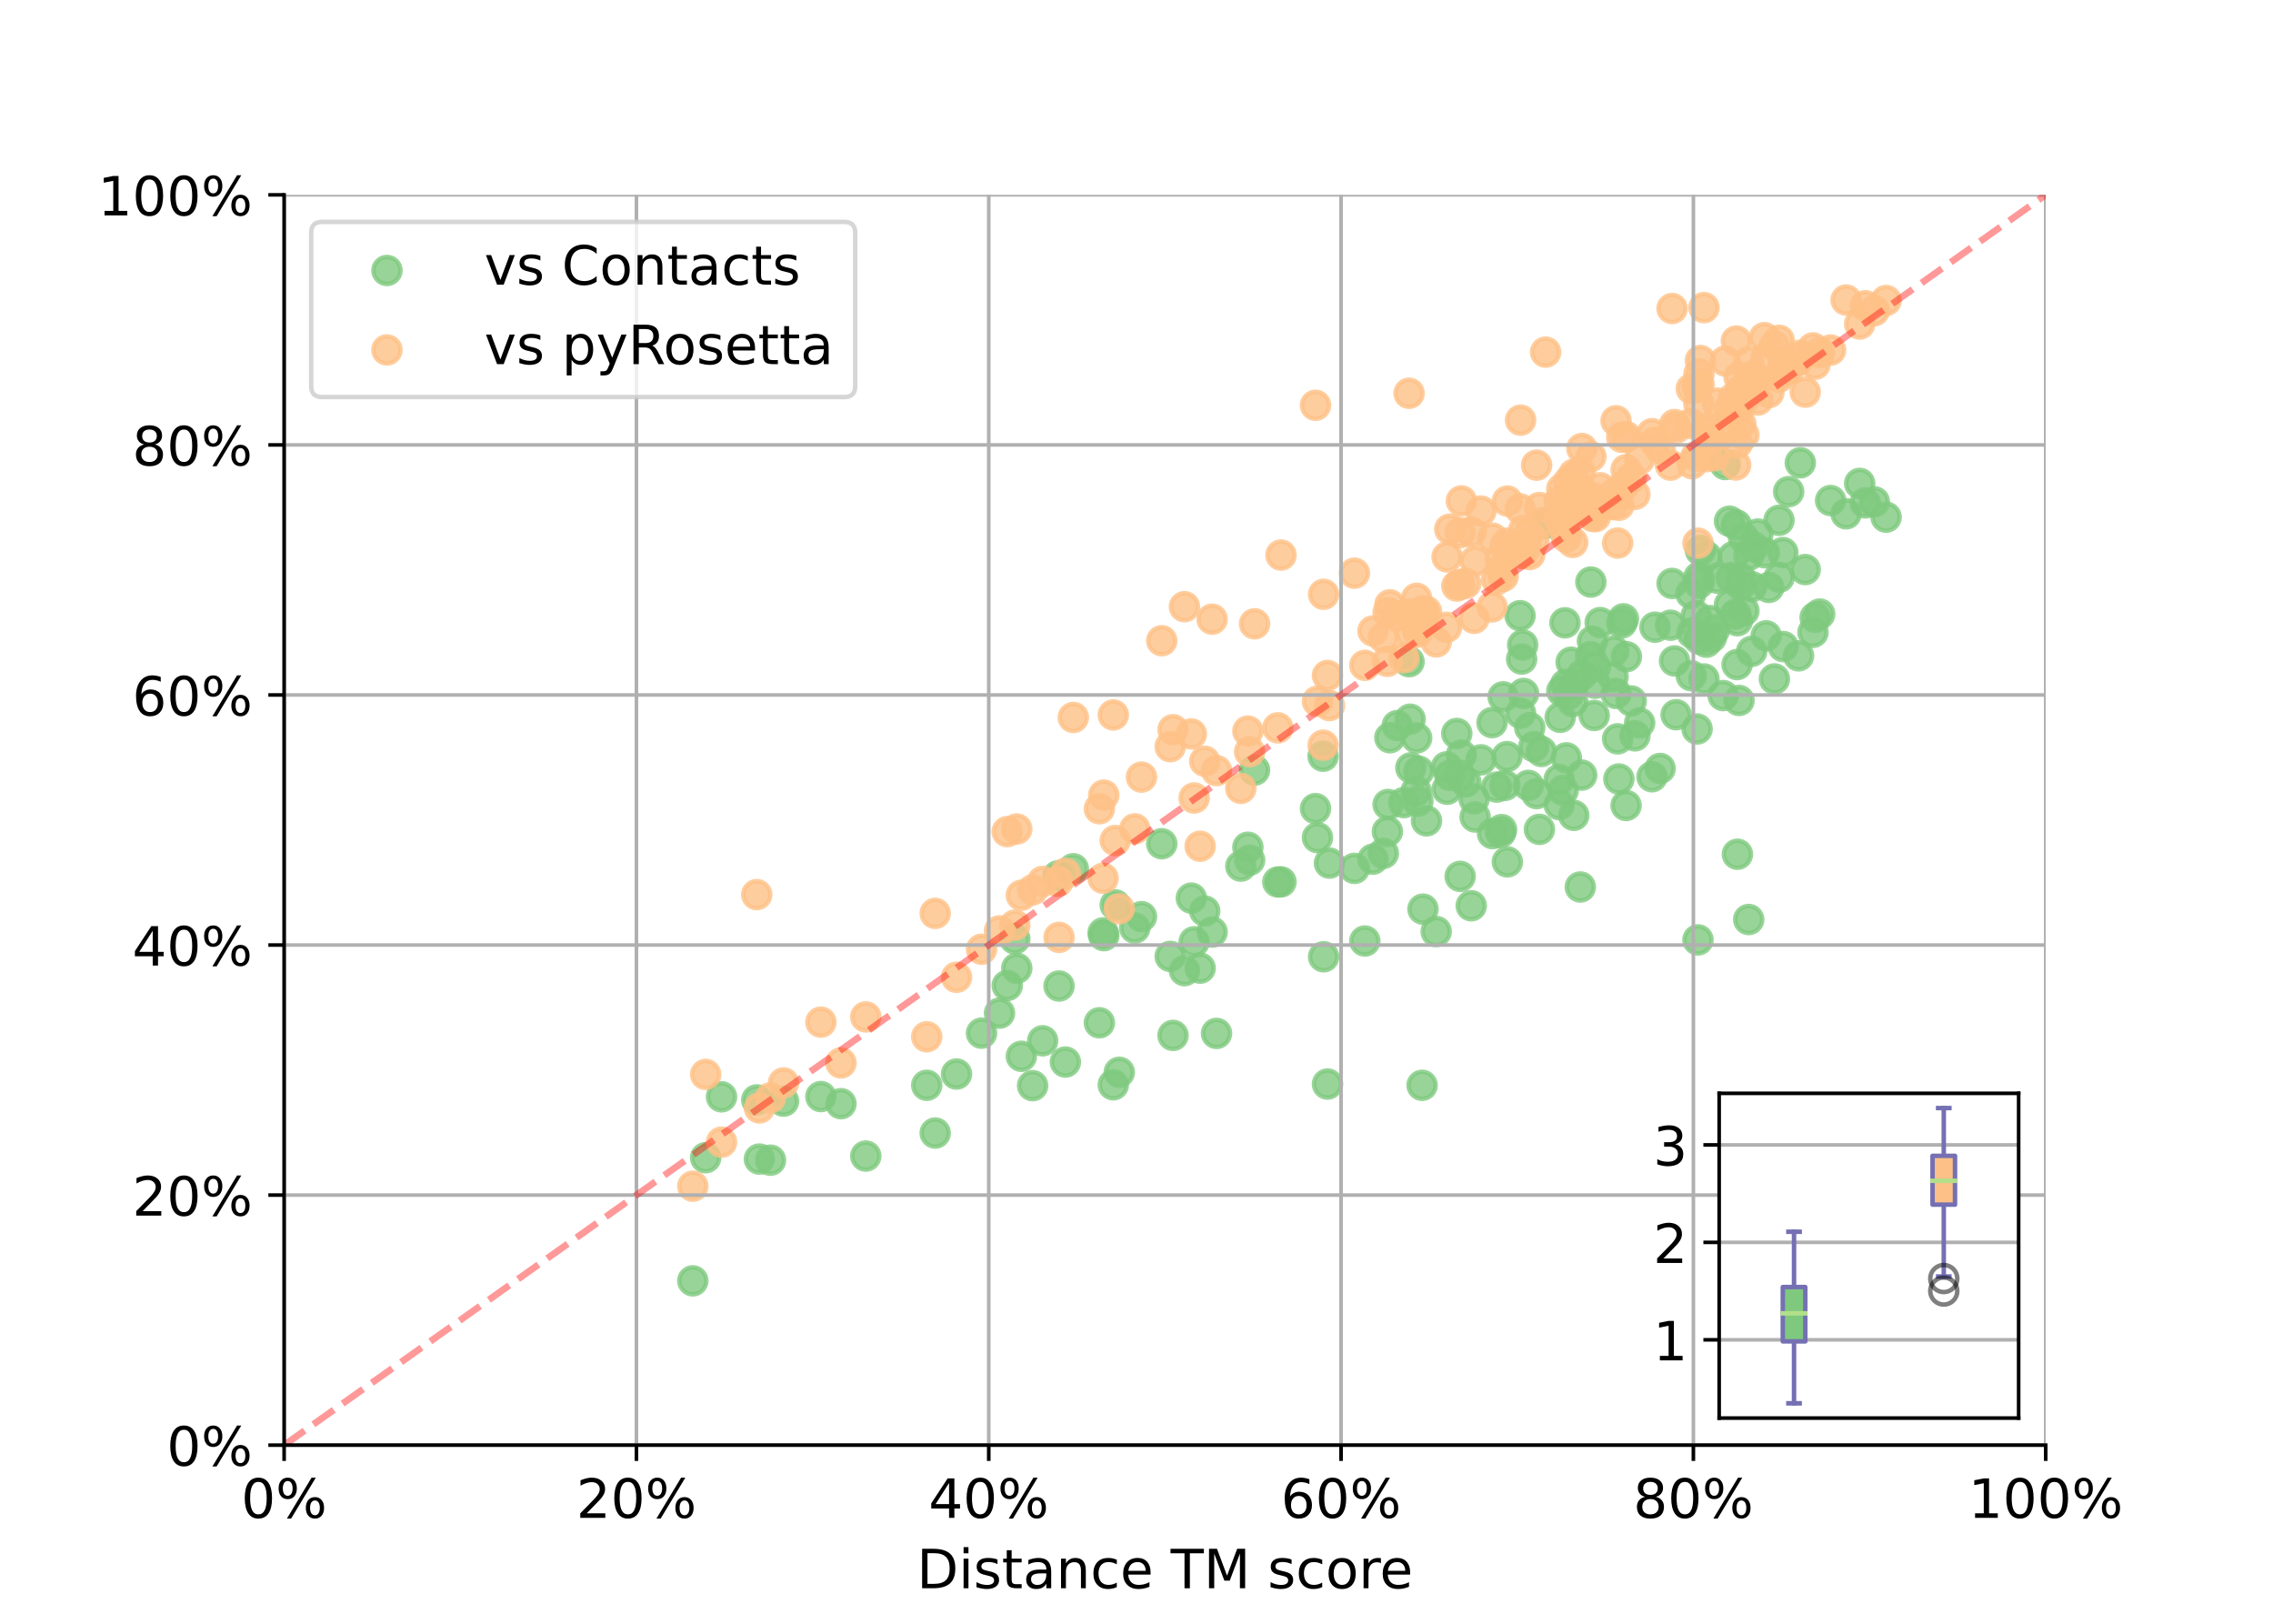 <?xml version="1.0" encoding="utf-8" standalone="no"?>
<!DOCTYPE svg PUBLIC "-//W3C//DTD SVG 1.1//EN"
  "http://www.w3.org/Graphics/SVG/1.1/DTD/svg11.dtd">
<!-- Created with matplotlib (https://matplotlib.org/) -->
<svg height="360pt" version="1.1" viewBox="0 0 504 360" width="504pt" xmlns="http://www.w3.org/2000/svg" xmlns:xlink="http://www.w3.org/1999/xlink">
 <defs>
  <style type="text/css">*{stroke-linecap:butt;stroke-linejoin:round;}</style>
 </defs>
 <g id="figure_1">
  <g id="patch_1">
   <path d="M 0 360 
L 504 360 
L 504 0 
L 0 0 
z
" style="fill:#ffffff;"/>
  </g>
  <g id="axes_1">
   <g id="patch_2">
    <path d="M 63 320.4 
L 453.6 320.4 
L 453.6 43.2 
L 63 43.2 
z
" style="fill:#ffffff;"/>
   </g>
   <g id="PathCollection_1">
    <defs>
     <path d="M 0 3 
C 0.796 3 1.559 2.684 2.121 2.121 
C 2.684 1.559 3 0.796 3 0 
C 3 -0.796 2.684 -1.559 2.121 -2.121 
C 1.559 -2.684 0.796 -3 0 -3 
C -0.796 -3 -1.559 -2.684 -2.121 -2.121 
C -2.684 -1.559 -3 -0.796 -3 0 
C -3 0.796 -2.684 1.559 -2.121 2.121 
C -1.559 2.684 -0.796 3 0 3 
z
" id="mdb72d76149" style="stroke:#7fc97f;stroke-opacity:0.8;"/>
    </defs>
    <g clip-path="url(#p8d04f3abfe)">
     <use style="fill:#7fc97f;fill-opacity:0.8;stroke:#7fc97f;stroke-opacity:0.8;" x="341.771" xlink:href="#mdb72d76149" y="166.609"/>
     <use style="fill:#7fc97f;fill-opacity:0.8;stroke:#7fc97f;stroke-opacity:0.8;" x="315.523" xlink:href="#mdb72d76149" y="201.564"/>
     <use style="fill:#7fc97f;fill-opacity:0.8;stroke:#7fc97f;stroke-opacity:0.8;" x="314.39" xlink:href="#mdb72d76149" y="177.642"/>
     <use style="fill:#7fc97f;fill-opacity:0.8;stroke:#7fc97f;stroke-opacity:0.8;" x="377.042" xlink:href="#mdb72d76149" y="122.036"/>
     <use style="fill:#7fc97f;fill-opacity:0.8;stroke:#7fc97f;stroke-opacity:0.8;" x="375.168" xlink:href="#mdb72d76149" y="140.303"/>
     <use style="fill:#7fc97f;fill-opacity:0.8;stroke:#7fc97f;stroke-opacity:0.8;" x="352.747" xlink:href="#mdb72d76149" y="129.049"/>
     <use style="fill:#7fc97f;fill-opacity:0.8;stroke:#7fc97f;stroke-opacity:0.8;" x="376.3" xlink:href="#mdb72d76149" y="161.62"/>
     <use style="fill:#7fc97f;fill-opacity:0.8;stroke:#7fc97f;stroke-opacity:0.8;" x="259.472" xlink:href="#mdb72d76149" y="212.043"/>
     <use style="fill:#7fc97f;fill-opacity:0.8;stroke:#7fc97f;stroke-opacity:0.8;" x="394.502" xlink:href="#mdb72d76149" y="127.995"/>
     <use style="fill:#7fc97f;fill-opacity:0.8;stroke:#7fc97f;stroke-opacity:0.8;" x="159.986" xlink:href="#mdb72d76149" y="243.172"/>
     <use style="fill:#7fc97f;fill-opacity:0.8;stroke:#7fc97f;stroke-opacity:0.8;" x="314.117" xlink:href="#mdb72d76149" y="163.616"/>
     <use style="fill:#7fc97f;fill-opacity:0.8;stroke:#7fc97f;stroke-opacity:0.8;" x="389.776" xlink:href="#mdb72d76149" y="118.404"/>
     <use style="fill:#7fc97f;fill-opacity:0.8;stroke:#7fc97f;stroke-opacity:0.8;" x="350.755" xlink:href="#mdb72d76149" y="149.673"/>
     <use style="fill:#7fc97f;fill-opacity:0.8;stroke:#7fc97f;stroke-opacity:0.8;" x="371.652" xlink:href="#mdb72d76149" y="158.46"/>
     <use style="fill:#7fc97f;fill-opacity:0.8;stroke:#7fc97f;stroke-opacity:0.8;" x="264.159" xlink:href="#mdb72d76149" y="199.125"/>
     <use style="fill:#7fc97f;fill-opacity:0.8;stroke:#7fc97f;stroke-opacity:0.8;" x="300.329" xlink:href="#mdb72d76149" y="192.528"/>
     <use style="fill:#7fc97f;fill-opacity:0.8;stroke:#7fc97f;stroke-opacity:0.8;" x="348.372" xlink:href="#mdb72d76149" y="146.817"/>
     <use style="fill:#7fc97f;fill-opacity:0.8;stroke:#7fc97f;stroke-opacity:0.8;" x="236.231" xlink:href="#mdb72d76149" y="235.466"/>
     <use style="fill:#7fc97f;fill-opacity:0.8;stroke:#7fc97f;stroke-opacity:0.8;" x="403.486" xlink:href="#mdb72d76149" y="136.145"/>
     <use style="fill:#7fc97f;fill-opacity:0.8;stroke:#7fc97f;stroke-opacity:0.8;" x="405.908" xlink:href="#mdb72d76149" y="110.975"/>
     <use style="fill:#7fc97f;fill-opacity:0.8;stroke:#7fc97f;stroke-opacity:0.8;" x="338.881" xlink:href="#mdb72d76149" y="174.122"/>
     <use style="fill:#7fc97f;fill-opacity:0.8;stroke:#7fc97f;stroke-opacity:0.8;" x="378.331" xlink:href="#mdb72d76149" y="142.382"/>
     <use style="fill:#7fc97f;fill-opacity:0.8;stroke:#7fc97f;stroke-opacity:0.8;" x="385.948" xlink:href="#mdb72d76149" y="129.714"/>
     <use style="fill:#7fc97f;fill-opacity:0.8;stroke:#7fc97f;stroke-opacity:0.8;" x="385.245" xlink:href="#mdb72d76149" y="189.395"/>
     <use style="fill:#7fc97f;fill-opacity:0.8;stroke:#7fc97f;stroke-opacity:0.8;" x="221.623" xlink:href="#mdb72d76149" y="224.627"/>
     <use style="fill:#7fc97f;fill-opacity:0.8;stroke:#7fc97f;stroke-opacity:0.8;" x="388.409" xlink:href="#mdb72d76149" y="144.406"/>
     <use style="fill:#7fc97f;fill-opacity:0.8;stroke:#7fc97f;stroke-opacity:0.8;" x="393.448" xlink:href="#mdb72d76149" y="150.532"/>
     <use style="fill:#7fc97f;fill-opacity:0.8;stroke:#7fc97f;stroke-opacity:0.8;" x="360.637" xlink:href="#mdb72d76149" y="145.598"/>
     <use style="fill:#7fc97f;fill-opacity:0.8;stroke:#7fc97f;stroke-opacity:0.8;" x="374.933" xlink:href="#mdb72d76149" y="131.599"/>
     <use style="fill:#7fc97f;fill-opacity:0.8;stroke:#7fc97f;stroke-opacity:0.8;" x="385.987" xlink:href="#mdb72d76149" y="128.245"/>
     <use style="fill:#7fc97f;fill-opacity:0.8;stroke:#7fc97f;stroke-opacity:0.8;" x="386.69" xlink:href="#mdb72d76149" y="135.424"/>
     <use style="fill:#7fc97f;fill-opacity:0.8;stroke:#7fc97f;stroke-opacity:0.8;" x="341.342" xlink:href="#mdb72d76149" y="183.879"/>
     <use style="fill:#7fc97f;fill-opacity:0.8;stroke:#7fc97f;stroke-opacity:0.8;" x="321.46" xlink:href="#mdb72d76149" y="171.904"/>
     <use style="fill:#7fc97f;fill-opacity:0.8;stroke:#7fc97f;stroke-opacity:0.8;" x="156.471" xlink:href="#mdb72d76149" y="256.672"/>
     <use style="fill:#7fc97f;fill-opacity:0.8;stroke:#7fc97f;stroke-opacity:0.8;" x="323.647" xlink:href="#mdb72d76149" y="171.876"/>
     <use style="fill:#7fc97f;fill-opacity:0.8;stroke:#7fc97f;stroke-opacity:0.8;" x="340.717" xlink:href="#mdb72d76149" y="175.951"/>
     <use style="fill:#7fc97f;fill-opacity:0.8;stroke:#7fc97f;stroke-opacity:0.8;" x="360.559" xlink:href="#mdb72d76149" y="178.584"/>
     <use style="fill:#7fc97f;fill-opacity:0.8;stroke:#7fc97f;stroke-opacity:0.8;" x="352.669" xlink:href="#mdb72d76149" y="145.598"/>
     <use style="fill:#7fc97f;fill-opacity:0.8;stroke:#7fc97f;stroke-opacity:0.8;" x="375.011" xlink:href="#mdb72d76149" y="149.811"/>
     <use style="fill:#7fc97f;fill-opacity:0.8;stroke:#7fc97f;stroke-opacity:0.8;" x="324.038" xlink:href="#mdb72d76149" y="167.413"/>
     <use style="fill:#7fc97f;fill-opacity:0.8;stroke:#7fc97f;stroke-opacity:0.8;" x="337.045" xlink:href="#mdb72d76149" y="136.506"/>
     <use style="fill:#7fc97f;fill-opacity:0.8;stroke:#7fc97f;stroke-opacity:0.8;" x="358.684" xlink:href="#mdb72d76149" y="163.81"/>
     <use style="fill:#7fc97f;fill-opacity:0.8;stroke:#7fc97f;stroke-opacity:0.8;" x="269.745" xlink:href="#mdb72d76149" y="229.118"/>
     <use style="fill:#7fc97f;fill-opacity:0.8;stroke:#7fc97f;stroke-opacity:0.8;" x="382.55" xlink:href="#mdb72d76149" y="102.992"/>
     <use style="fill:#7fc97f;fill-opacity:0.8;stroke:#7fc97f;stroke-opacity:0.8;" x="260.097" xlink:href="#mdb72d76149" y="229.562"/>
     <use style="fill:#7fc97f;fill-opacity:0.8;stroke:#7fc97f;stroke-opacity:0.8;" x="262.636" xlink:href="#mdb72d76149" y="215.203"/>
     <use style="fill:#7fc97f;fill-opacity:0.8;stroke:#7fc97f;stroke-opacity:0.8;" x="302.633" xlink:href="#mdb72d76149" y="208.633"/>
     <use style="fill:#7fc97f;fill-opacity:0.8;stroke:#7fc97f;stroke-opacity:0.8;" x="186.469" xlink:href="#mdb72d76149" y="244.697"/>
     <use style="fill:#7fc97f;fill-opacity:0.8;stroke:#7fc97f;stroke-opacity:0.8;" x="253.105" xlink:href="#mdb72d76149" y="203.228"/>
     <use style="fill:#7fc97f;fill-opacity:0.8;stroke:#7fc97f;stroke-opacity:0.8;" x="370.402" xlink:href="#mdb72d76149" y="138.612"/>
     <use style="fill:#7fc97f;fill-opacity:0.8;stroke:#7fc97f;stroke-opacity:0.8;" x="357.669" xlink:href="#mdb72d76149" y="150.061"/>
     <use style="fill:#7fc97f;fill-opacity:0.8;stroke:#7fc97f;stroke-opacity:0.8;" x="294.352" xlink:href="#mdb72d76149" y="240.345"/>
     <use style="fill:#7fc97f;fill-opacity:0.8;stroke:#7fc97f;stroke-opacity:0.8;" x="293.376" xlink:href="#mdb72d76149" y="167.663"/>
     <use style="fill:#7fc97f;fill-opacity:0.8;stroke:#7fc97f;stroke-opacity:0.8;" x="217.639" xlink:href="#mdb72d76149" y="229.063"/>
     <use style="fill:#7fc97f;fill-opacity:0.8;stroke:#7fc97f;stroke-opacity:0.8;" x="277.088" xlink:href="#mdb72d76149" y="190.698"/>
     <use style="fill:#7fc97f;fill-opacity:0.8;stroke:#7fc97f;stroke-opacity:0.8;" x="340.092" xlink:href="#mdb72d76149" y="165.528"/>
     <use style="fill:#7fc97f;fill-opacity:0.8;stroke:#7fc97f;stroke-opacity:0.8;" x="234.591" xlink:href="#mdb72d76149" y="194.191"/>
     <use style="fill:#7fc97f;fill-opacity:0.8;stroke:#7fc97f;stroke-opacity:0.8;" x="348.724" xlink:href="#mdb72d76149" y="155.549"/>
     <use style="fill:#7fc97f;fill-opacity:0.8;stroke:#7fc97f;stroke-opacity:0.8;" x="168.384" xlink:href="#mdb72d76149" y="256.977"/>
     <use style="fill:#7fc97f;fill-opacity:0.8;stroke:#7fc97f;stroke-opacity:0.8;" x="384.854" xlink:href="#mdb72d76149" y="136.173"/>
     <use style="fill:#7fc97f;fill-opacity:0.8;stroke:#7fc97f;stroke-opacity:0.8;" x="385.245" xlink:href="#mdb72d76149" y="137.614"/>
     <use style="fill:#7fc97f;fill-opacity:0.8;stroke:#7fc97f;stroke-opacity:0.8;" x="359.973" xlink:href="#mdb72d76149" y="137.199"/>
     <use style="fill:#7fc97f;fill-opacity:0.8;stroke:#7fc97f;stroke-opacity:0.8;" x="284.041" xlink:href="#mdb72d76149" y="195.521"/>
     <use style="fill:#7fc97f;fill-opacity:0.8;stroke:#7fc97f;stroke-opacity:0.8;" x="339.193" xlink:href="#mdb72d76149" y="161.315"/>
     <use style="fill:#7fc97f;fill-opacity:0.8;stroke:#7fc97f;stroke-opacity:0.8;" x="376.73" xlink:href="#mdb72d76149" y="127.94"/>
     <use style="fill:#7fc97f;fill-opacity:0.8;stroke:#7fc97f;stroke-opacity:0.8;" x="207.366" xlink:href="#mdb72d76149" y="251.211"/>
     <use style="fill:#7fc97f;fill-opacity:0.8;stroke:#7fc97f;stroke-opacity:0.8;" x="312.672" xlink:href="#mdb72d76149" y="159.458"/>
     <use style="fill:#7fc97f;fill-opacity:0.8;stroke:#7fc97f;stroke-opacity:0.8;" x="350.403" xlink:href="#mdb72d76149" y="196.658"/>
     <use style="fill:#7fc97f;fill-opacity:0.8;stroke:#7fc97f;stroke-opacity:0.8;" x="358.958" xlink:href="#mdb72d76149" y="172.708"/>
     <use style="fill:#7fc97f;fill-opacity:0.8;stroke:#7fc97f;stroke-opacity:0.8;" x="358.333" xlink:href="#mdb72d76149" y="153.747"/>
     <use style="fill:#7fc97f;fill-opacity:0.8;stroke:#7fc97f;stroke-opacity:0.8;" x="314.585" xlink:href="#mdb72d76149" y="170.989"/>
     <use style="fill:#7fc97f;fill-opacity:0.8;stroke:#7fc97f;stroke-opacity:0.8;" x="402.47" xlink:href="#mdb72d76149" y="136.894"/>
     <use style="fill:#7fc97f;fill-opacity:0.8;stroke:#7fc97f;stroke-opacity:0.8;" x="366.965" xlink:href="#mdb72d76149" y="139.056"/>
     <use style="fill:#7fc97f;fill-opacity:0.8;stroke:#7fc97f;stroke-opacity:0.8;" x="378.409" xlink:href="#mdb72d76149" y="123.394"/>
     <use style="fill:#7fc97f;fill-opacity:0.8;stroke:#7fc97f;stroke-opacity:0.8;" x="337.631" xlink:href="#mdb72d76149" y="142.992"/>
     <use style="fill:#7fc97f;fill-opacity:0.8;stroke:#7fc97f;stroke-opacity:0.8;" x="320.874" xlink:href="#mdb72d76149" y="174.981"/>
     <use style="fill:#7fc97f;fill-opacity:0.8;stroke:#7fc97f;stroke-opacity:0.8;" x="346.302" xlink:href="#mdb72d76149" y="153.221"/>
     <use style="fill:#7fc97f;fill-opacity:0.8;stroke:#7fc97f;stroke-opacity:0.8;" x="267.128" xlink:href="#mdb72d76149" y="201.98"/>
     <use style="fill:#7fc97f;fill-opacity:0.8;stroke:#7fc97f;stroke-opacity:0.8;" x="348.958" xlink:href="#mdb72d76149" y="151.641"/>
     <use style="fill:#7fc97f;fill-opacity:0.8;stroke:#7fc97f;stroke-opacity:0.8;" x="400.283" xlink:href="#mdb72d76149" y="126.277"/>
     <use style="fill:#7fc97f;fill-opacity:0.8;stroke:#7fc97f;stroke-opacity:0.8;" x="348.958" xlink:href="#mdb72d76149" y="180.774"/>
     <use style="fill:#7fc97f;fill-opacity:0.8;stroke:#7fc97f;stroke-opacity:0.8;" x="368.098" xlink:href="#mdb72d76149" y="170.379"/>
     <use style="fill:#7fc97f;fill-opacity:0.8;stroke:#7fc97f;stroke-opacity:0.8;" x="243.77" xlink:href="#mdb72d76149" y="226.762"/>
     <use style="fill:#7fc97f;fill-opacity:0.8;stroke:#7fc97f;stroke-opacity:0.8;" x="396.611" xlink:href="#mdb72d76149" y="109.007"/>
     <use style="fill:#7fc97f;fill-opacity:0.8;stroke:#7fc97f;stroke-opacity:0.8;" x="415.595" xlink:href="#mdb72d76149" y="111.253"/>
     <use style="fill:#7fc97f;fill-opacity:0.8;stroke:#7fc97f;stroke-opacity:0.8;" x="353.763" xlink:href="#mdb72d76149" y="147.815"/>
     <use style="fill:#7fc97f;fill-opacity:0.8;stroke:#7fc97f;stroke-opacity:0.8;" x="337.397" xlink:href="#mdb72d76149" y="146.124"/>
     <use style="fill:#7fc97f;fill-opacity:0.8;stroke:#7fc97f;stroke-opacity:0.8;" x="385.011" xlink:href="#mdb72d76149" y="116.381"/>
     <use style="fill:#7fc97f;fill-opacity:0.8;stroke:#7fc97f;stroke-opacity:0.8;" x="385.167" xlink:href="#mdb72d76149" y="147.344"/>
     <use style="fill:#7fc97f;fill-opacity:0.8;stroke:#7fc97f;stroke-opacity:0.8;" x="345.716" xlink:href="#mdb72d76149" y="178.39"/>
     <use style="fill:#7fc97f;fill-opacity:0.8;stroke:#7fc97f;stroke-opacity:0.8;" x="409.345" xlink:href="#mdb72d76149" y="113.914"/>
     <use style="fill:#7fc97f;fill-opacity:0.8;stroke:#7fc97f;stroke-opacity:0.8;" x="173.735" xlink:href="#mdb72d76149" y="244.142"/>
     <use style="fill:#7fc97f;fill-opacity:0.8;stroke:#7fc97f;stroke-opacity:0.8;" x="353.685" xlink:href="#mdb72d76149" y="151.474"/>
     <use style="fill:#7fc97f;fill-opacity:0.8;stroke:#7fc97f;stroke-opacity:0.8;" x="334.233" xlink:href="#mdb72d76149" y="191.086"/>
     <use style="fill:#7fc97f;fill-opacity:0.8;stroke:#7fc97f;stroke-opacity:0.8;" x="276.697" xlink:href="#mdb72d76149" y="187.843"/>
     <use style="fill:#7fc97f;fill-opacity:0.8;stroke:#7fc97f;stroke-opacity:0.8;" x="244.746" xlink:href="#mdb72d76149" y="207.441"/>
     <use style="fill:#7fc97f;fill-opacity:0.8;stroke:#7fc97f;stroke-opacity:0.8;" x="395.322" xlink:href="#mdb72d76149" y="122.507"/>
     <use style="fill:#7fc97f;fill-opacity:0.8;stroke:#7fc97f;stroke-opacity:0.8;" x="212.092" xlink:href="#mdb72d76149" y="238.127"/>
     <use style="fill:#7fc97f;fill-opacity:0.8;stroke:#7fc97f;stroke-opacity:0.8;" x="383.487" xlink:href="#mdb72d76149" y="134.038"/>
     <use style="fill:#7fc97f;fill-opacity:0.8;stroke:#7fc97f;stroke-opacity:0.8;" x="225.021" xlink:href="#mdb72d76149" y="208.162"/>
     <use style="fill:#7fc97f;fill-opacity:0.8;stroke:#7fc97f;stroke-opacity:0.8;" x="347.005" xlink:href="#mdb72d76149" y="138.086"/>
     <use style="fill:#7fc97f;fill-opacity:0.8;stroke:#7fc97f;stroke-opacity:0.8;" x="316.304" xlink:href="#mdb72d76149" y="181.994"/>
     <use style="fill:#7fc97f;fill-opacity:0.8;stroke:#7fc97f;stroke-opacity:0.8;" x="205.491" xlink:href="#mdb72d76149" y="240.622"/>
     <use style="fill:#7fc97f;fill-opacity:0.8;stroke:#7fc97f;stroke-opacity:0.8;" x="386.612" xlink:href="#mdb72d76149" y="119.236"/>
     <use style="fill:#7fc97f;fill-opacity:0.8;stroke:#7fc97f;stroke-opacity:0.8;" x="371.301" xlink:href="#mdb72d76149" y="146.54"/>
     <use style="fill:#7fc97f;fill-opacity:0.8;stroke:#7fc97f;stroke-opacity:0.8;" x="237.989" xlink:href="#mdb72d76149" y="192.611"/>
     <use style="fill:#7fc97f;fill-opacity:0.8;stroke:#7fc97f;stroke-opacity:0.8;" x="391.612" xlink:href="#mdb72d76149" y="140.968"/>
     <use style="fill:#7fc97f;fill-opacity:0.8;stroke:#7fc97f;stroke-opacity:0.8;" x="264.784" xlink:href="#mdb72d76149" y="208.799"/>
     <use style="fill:#7fc97f;fill-opacity:0.8;stroke:#7fc97f;stroke-opacity:0.8;" x="377.824" xlink:href="#mdb72d76149" y="150.532"/>
     <use style="fill:#7fc97f;fill-opacity:0.8;stroke:#7fc97f;stroke-opacity:0.8;" x="337.826" xlink:href="#mdb72d76149" y="153.747"/>
     <use style="fill:#7fc97f;fill-opacity:0.8;stroke:#7fc97f;stroke-opacity:0.8;" x="363.567" xlink:href="#mdb72d76149" y="160.289"/>
     <use style="fill:#7fc97f;fill-opacity:0.8;stroke:#7fc97f;stroke-opacity:0.8;" x="266.112" xlink:href="#mdb72d76149" y="214.648"/>
     <use style="fill:#7fc97f;fill-opacity:0.8;stroke:#7fc97f;stroke-opacity:0.8;" x="347.318" xlink:href="#mdb72d76149" y="168.023"/>
     <use style="fill:#7fc97f;fill-opacity:0.8;stroke:#7fc97f;stroke-opacity:0.8;" x="306.734" xlink:href="#mdb72d76149" y="189.201"/>
     <use style="fill:#7fc97f;fill-opacity:0.8;stroke:#7fc97f;stroke-opacity:0.8;" x="412.353" xlink:href="#mdb72d76149" y="107.178"/>
     <use style="fill:#7fc97f;fill-opacity:0.8;stroke:#7fc97f;stroke-opacity:0.8;" x="307.789" xlink:href="#mdb72d76149" y="178.363"/>
     <use style="fill:#7fc97f;fill-opacity:0.8;stroke:#7fc97f;stroke-opacity:0.8;" x="251.621" xlink:href="#mdb72d76149" y="205.75"/>
     <use style="fill:#7fc97f;fill-opacity:0.8;stroke:#7fc97f;stroke-opacity:0.8;" x="392.198" xlink:href="#mdb72d76149" y="130.241"/>
     <use style="fill:#7fc97f;fill-opacity:0.8;stroke:#7fc97f;stroke-opacity:0.8;" x="320.757" xlink:href="#mdb72d76149" y="170.019"/>
     <use style="fill:#7fc97f;fill-opacity:0.8;stroke:#7fc97f;stroke-opacity:0.8;" x="191.976" xlink:href="#mdb72d76149" y="256.311"/>
     <use style="fill:#7fc97f;fill-opacity:0.8;stroke:#7fc97f;stroke-opacity:0.8;" x="384.308" xlink:href="#mdb72d76149" y="123.422"/>
     <use style="fill:#7fc97f;fill-opacity:0.8;stroke:#7fc97f;stroke-opacity:0.8;" x="361.692" xlink:href="#mdb72d76149" y="155.411"/>
     <use style="fill:#7fc97f;fill-opacity:0.8;stroke:#7fc97f;stroke-opacity:0.8;" x="292.126" xlink:href="#mdb72d76149" y="185.709"/>
     <use style="fill:#7fc97f;fill-opacity:0.8;stroke:#7fc97f;stroke-opacity:0.8;" x="248.183" xlink:href="#mdb72d76149" y="237.739"/>
     <use style="fill:#7fc97f;fill-opacity:0.8;stroke:#7fc97f;stroke-opacity:0.8;" x="346.615" xlink:href="#mdb72d76149" y="175.23"/>
     <use style="fill:#7fc97f;fill-opacity:0.8;stroke:#7fc97f;stroke-opacity:0.8;" x="275.135" xlink:href="#mdb72d76149" y="192.029"/>
     <use style="fill:#7fc97f;fill-opacity:0.8;stroke:#7fc97f;stroke-opacity:0.8;" x="153.619" xlink:href="#mdb72d76149" y="283.976"/>
     <use style="fill:#7fc97f;fill-opacity:0.8;stroke:#7fc97f;stroke-opacity:0.8;" x="307.633" xlink:href="#mdb72d76149" y="184.35"/>
     <use style="fill:#7fc97f;fill-opacity:0.8;stroke:#7fc97f;stroke-opacity:0.8;" x="387.784" xlink:href="#mdb72d76149" y="123.089"/>
     <use style="fill:#7fc97f;fill-opacity:0.8;stroke:#7fc97f;stroke-opacity:0.8;" x="228.966" xlink:href="#mdb72d76149" y="240.705"/>
     <use style="fill:#7fc97f;fill-opacity:0.8;stroke:#7fc97f;stroke-opacity:0.8;" x="388.448" xlink:href="#mdb72d76149" y="130.074"/>
     <use style="fill:#7fc97f;fill-opacity:0.8;stroke:#7fc97f;stroke-opacity:0.8;" x="244.59" xlink:href="#mdb72d76149" y="206.831"/>
     <use style="fill:#7fc97f;fill-opacity:0.8;stroke:#7fc97f;stroke-opacity:0.8;" x="353.099" xlink:href="#mdb72d76149" y="142.16"/>
     <use style="fill:#7fc97f;fill-opacity:0.8;stroke:#7fc97f;stroke-opacity:0.8;" x="347.161" xlink:href="#mdb72d76149" y="151.752"/>
     <use style="fill:#7fc97f;fill-opacity:0.8;stroke:#7fc97f;stroke-opacity:0.8;" x="315.328" xlink:href="#mdb72d76149" y="240.622"/>
     <use style="fill:#7fc97f;fill-opacity:0.8;stroke:#7fc97f;stroke-opacity:0.8;" x="347.786" xlink:href="#mdb72d76149" y="154.025"/>
     <use style="fill:#7fc97f;fill-opacity:0.8;stroke:#7fc97f;stroke-opacity:0.8;" x="379.113" xlink:href="#mdb72d76149" y="137.587"/>
     <use style="fill:#7fc97f;fill-opacity:0.8;stroke:#7fc97f;stroke-opacity:0.8;" x="376.105" xlink:href="#mdb72d76149" y="136.506"/>
     <use style="fill:#7fc97f;fill-opacity:0.8;stroke:#7fc97f;stroke-opacity:0.8;" x="268.768" xlink:href="#mdb72d76149" y="206.637"/>
     <use style="fill:#7fc97f;fill-opacity:0.8;stroke:#7fc97f;stroke-opacity:0.8;" x="383.8" xlink:href="#mdb72d76149" y="128.051"/>
     <use style="fill:#7fc97f;fill-opacity:0.8;stroke:#7fc97f;stroke-opacity:0.8;" x="311.265" xlink:href="#mdb72d76149" y="177.947"/>
     <use style="fill:#7fc97f;fill-opacity:0.8;stroke:#7fc97f;stroke-opacity:0.8;" x="376.496" xlink:href="#mdb72d76149" y="208.383"/>
     <use style="fill:#7fc97f;fill-opacity:0.8;stroke:#7fc97f;stroke-opacity:0.8;" x="308.18" xlink:href="#mdb72d76149" y="163.56"/>
     <use style="fill:#7fc97f;fill-opacity:0.8;stroke:#7fc97f;stroke-opacity:0.8;" x="413.603" xlink:href="#mdb72d76149" y="111.502"/>
     <use style="fill:#7fc97f;fill-opacity:0.8;stroke:#7fc97f;stroke-opacity:0.8;" x="379.464" xlink:href="#mdb72d76149" y="141.329"/>
     <use style="fill:#7fc97f;fill-opacity:0.8;stroke:#7fc97f;stroke-opacity:0.8;" x="362.512" xlink:href="#mdb72d76149" y="163.144"/>
     <use style="fill:#7fc97f;fill-opacity:0.8;stroke:#7fc97f;stroke-opacity:0.8;" x="418.212" xlink:href="#mdb72d76149" y="114.662"/>
     <use style="fill:#7fc97f;fill-opacity:0.8;stroke:#7fc97f;stroke-opacity:0.8;" x="333.686" xlink:href="#mdb72d76149" y="174.122"/>
     <use style="fill:#7fc97f;fill-opacity:0.8;stroke:#7fc97f;stroke-opacity:0.8;" x="182.016" xlink:href="#mdb72d76149" y="243.117"/>
     <use style="fill:#7fc97f;fill-opacity:0.8;stroke:#7fc97f;stroke-opacity:0.8;" x="318.452" xlink:href="#mdb72d76149" y="206.526"/>
     <use style="fill:#7fc97f;fill-opacity:0.8;stroke:#7fc97f;stroke-opacity:0.8;" x="314" xlink:href="#mdb72d76149" y="175.424"/>
     <use style="fill:#7fc97f;fill-opacity:0.8;stroke:#7fc97f;stroke-opacity:0.8;" x="345.951" xlink:href="#mdb72d76149" y="159.042"/>
     <use style="fill:#7fc97f;fill-opacity:0.8;stroke:#7fc97f;stroke-opacity:0.8;" x="304.43" xlink:href="#mdb72d76149" y="190.476"/>
     <use style="fill:#7fc97f;fill-opacity:0.8;stroke:#7fc97f;stroke-opacity:0.8;" x="357.864" xlink:href="#mdb72d76149" y="144.323"/>
     <use style="fill:#7fc97f;fill-opacity:0.8;stroke:#7fc97f;stroke-opacity:0.8;" x="278.182" xlink:href="#mdb72d76149" y="170.74"/>
     <use style="fill:#7fc97f;fill-opacity:0.8;stroke:#7fc97f;stroke-opacity:0.8;" x="328.374" xlink:href="#mdb72d76149" y="168.467"/>
     <use style="fill:#7fc97f;fill-opacity:0.8;stroke:#7fc97f;stroke-opacity:0.8;" x="326.225" xlink:href="#mdb72d76149" y="200.816"/>
     <use style="fill:#7fc97f;fill-opacity:0.8;stroke:#7fc97f;stroke-opacity:0.8;" x="382.081" xlink:href="#mdb72d76149" y="154.219"/>
     <use style="fill:#7fc97f;fill-opacity:0.8;stroke:#7fc97f;stroke-opacity:0.8;" x="366.301" xlink:href="#mdb72d76149" y="172.209"/>
     <use style="fill:#7fc97f;fill-opacity:0.8;stroke:#7fc97f;stroke-opacity:0.8;" x="342.709" xlink:href="#mdb72d76149" y="116.048"/>
     <use style="fill:#7fc97f;fill-opacity:0.8;stroke:#7fc97f;stroke-opacity:0.8;" x="331.85" xlink:href="#mdb72d76149" y="174.51"/>
     <use style="fill:#7fc97f;fill-opacity:0.8;stroke:#7fc97f;stroke-opacity:0.8;" x="246.855" xlink:href="#mdb72d76149" y="240.511"/>
     <use style="fill:#7fc97f;fill-opacity:0.8;stroke:#7fc97f;stroke-opacity:0.8;" x="399.189" xlink:href="#mdb72d76149" y="102.604"/>
     <use style="fill:#7fc97f;fill-opacity:0.8;stroke:#7fc97f;stroke-opacity:0.8;" x="312.437" xlink:href="#mdb72d76149" y="146.706"/>
     <use style="fill:#7fc97f;fill-opacity:0.8;stroke:#7fc97f;stroke-opacity:0.8;" x="309.82" xlink:href="#mdb72d76149" y="160.871"/>
     <use style="fill:#7fc97f;fill-opacity:0.8;stroke:#7fc97f;stroke-opacity:0.8;" x="223.341" xlink:href="#mdb72d76149" y="218.501"/>
     <use style="fill:#7fc97f;fill-opacity:0.8;stroke:#7fc97f;stroke-opacity:0.8;" x="370.754" xlink:href="#mdb72d76149" y="129.354"/>
     <use style="fill:#7fc97f;fill-opacity:0.8;stroke:#7fc97f;stroke-opacity:0.8;" x="332.709" xlink:href="#mdb72d76149" y="184.6"/>
     <use style="fill:#7fc97f;fill-opacity:0.8;stroke:#7fc97f;stroke-opacity:0.8;" x="345.716" xlink:href="#mdb72d76149" y="172.819"/>
     <use style="fill:#7fc97f;fill-opacity:0.8;stroke:#7fc97f;stroke-opacity:0.8;" x="376.73" xlink:href="#mdb72d76149" y="129.298"/>
     <use style="fill:#7fc97f;fill-opacity:0.8;stroke:#7fc97f;stroke-opacity:0.8;" x="354.817" xlink:href="#mdb72d76149" y="138.03"/>
     <use style="fill:#7fc97f;fill-opacity:0.8;stroke:#7fc97f;stroke-opacity:0.8;" x="402.002" xlink:href="#mdb72d76149" y="140.192"/>
     <use style="fill:#7fc97f;fill-opacity:0.8;stroke:#7fc97f;stroke-opacity:0.8;" x="391.221" xlink:href="#mdb72d76149" y="122.535"/>
     <use style="fill:#7fc97f;fill-opacity:0.8;stroke:#7fc97f;stroke-opacity:0.8;" x="234.825" xlink:href="#mdb72d76149" y="218.612"/>
     <use style="fill:#7fc97f;fill-opacity:0.8;stroke:#7fc97f;stroke-opacity:0.8;" x="359.583" xlink:href="#mdb72d76149" y="138.113"/>
     <use style="fill:#7fc97f;fill-opacity:0.8;stroke:#7fc97f;stroke-opacity:0.8;" x="291.696" xlink:href="#mdb72d76149" y="179.277"/>
     <use style="fill:#7fc97f;fill-opacity:0.8;stroke:#7fc97f;stroke-opacity:0.8;" x="247.285" xlink:href="#mdb72d76149" y="200.622"/>
     <use style="fill:#7fc97f;fill-opacity:0.8;stroke:#7fc97f;stroke-opacity:0.8;" x="350.716" xlink:href="#mdb72d76149" y="171.849"/>
     <use style="fill:#7fc97f;fill-opacity:0.8;stroke:#7fc97f;stroke-opacity:0.8;" x="383.487" xlink:href="#mdb72d76149" y="115.549"/>
     <use style="fill:#7fc97f;fill-opacity:0.8;stroke:#7fc97f;stroke-opacity:0.8;" x="231.192" xlink:href="#mdb72d76149" y="230.754"/>
     <use style="fill:#7fc97f;fill-opacity:0.8;stroke:#7fc97f;stroke-opacity:0.8;" x="330.952" xlink:href="#mdb72d76149" y="184.821"/>
     <use style="fill:#7fc97f;fill-opacity:0.8;stroke:#7fc97f;stroke-opacity:0.8;" x="387.745" xlink:href="#mdb72d76149" y="203.865"/>
     <use style="fill:#7fc97f;fill-opacity:0.8;stroke:#7fc97f;stroke-opacity:0.8;" x="167.798" xlink:href="#mdb72d76149" y="243.865"/>
     <use style="fill:#7fc97f;fill-opacity:0.8;stroke:#7fc97f;stroke-opacity:0.8;" x="385.597" xlink:href="#mdb72d76149" y="155.3"/>
     <use style="fill:#7fc97f;fill-opacity:0.8;stroke:#7fc97f;stroke-opacity:0.8;" x="337.162" xlink:href="#mdb72d76149" y="158.127"/>
     <use style="fill:#7fc97f;fill-opacity:0.8;stroke:#7fc97f;stroke-opacity:0.8;" x="330.834" xlink:href="#mdb72d76149" y="160.206"/>
     <use style="fill:#7fc97f;fill-opacity:0.8;stroke:#7fc97f;stroke-opacity:0.8;" x="312.828" xlink:href="#mdb72d76149" y="170.241"/>
     <use style="fill:#7fc97f;fill-opacity:0.8;stroke:#7fc97f;stroke-opacity:0.8;" x="388.839" xlink:href="#mdb72d76149" y="121.26"/>
     <use style="fill:#7fc97f;fill-opacity:0.8;stroke:#7fc97f;stroke-opacity:0.8;" x="323.765" xlink:href="#mdb72d76149" y="194.302"/>
     <use style="fill:#7fc97f;fill-opacity:0.8;stroke:#7fc97f;stroke-opacity:0.8;" x="226.466" xlink:href="#mdb72d76149" y="234.191"/>
     <use style="fill:#7fc97f;fill-opacity:0.8;stroke:#7fc97f;stroke-opacity:0.8;" x="380.167" xlink:href="#mdb72d76149" y="139.638"/>
     <use style="fill:#7fc97f;fill-opacity:0.8;stroke:#7fc97f;stroke-opacity:0.8;" x="327.085" xlink:href="#mdb72d76149" y="181.135"/>
     <use style="fill:#7fc97f;fill-opacity:0.8;stroke:#7fc97f;stroke-opacity:0.8;" x="398.799" xlink:href="#mdb72d76149" y="145.404"/>
     <use style="fill:#7fc97f;fill-opacity:0.8;stroke:#7fc97f;stroke-opacity:0.8;" x="225.451" xlink:href="#mdb72d76149" y="214.676"/>
     <use style="fill:#7fc97f;fill-opacity:0.8;stroke:#7fc97f;stroke-opacity:0.8;" x="395.401" xlink:href="#mdb72d76149" y="143.352"/>
     <use style="fill:#7fc97f;fill-opacity:0.8;stroke:#7fc97f;stroke-opacity:0.8;" x="332.944" xlink:href="#mdb72d76149" y="183.934"/>
     <use style="fill:#7fc97f;fill-opacity:0.8;stroke:#7fc97f;stroke-opacity:0.8;" x="170.845" xlink:href="#mdb72d76149" y="257.226"/>
     <use style="fill:#7fc97f;fill-opacity:0.8;stroke:#7fc97f;stroke-opacity:0.8;" x="293.493" xlink:href="#mdb72d76149" y="212.126"/>
     <use style="fill:#7fc97f;fill-opacity:0.8;stroke:#7fc97f;stroke-opacity:0.8;" x="380.792" xlink:href="#mdb72d76149" y="128.19"/>
     <use style="fill:#7fc97f;fill-opacity:0.8;stroke:#7fc97f;stroke-opacity:0.8;" x="394.463" xlink:href="#mdb72d76149" y="115.355"/>
     <use style="fill:#7fc97f;fill-opacity:0.8;stroke:#7fc97f;stroke-opacity:0.8;" x="376.691" xlink:href="#mdb72d76149" y="141.661"/>
     <use style="fill:#7fc97f;fill-opacity:0.8;stroke:#7fc97f;stroke-opacity:0.8;" x="333.295" xlink:href="#mdb72d76149" y="154.496"/>
     <use style="fill:#7fc97f;fill-opacity:0.8;stroke:#7fc97f;stroke-opacity:0.8;" x="257.597" xlink:href="#mdb72d76149" y="187.067"/>
     <use style="fill:#7fc97f;fill-opacity:0.8;stroke:#7fc97f;stroke-opacity:0.8;" x="325.014" xlink:href="#mdb72d76149" y="173.345"/>
     <use style="fill:#7fc97f;fill-opacity:0.8;stroke:#7fc97f;stroke-opacity:0.8;" x="323.022" xlink:href="#mdb72d76149" y="162.618"/>
     <use style="fill:#7fc97f;fill-opacity:0.8;stroke:#7fc97f;stroke-opacity:0.8;" x="353.489" xlink:href="#mdb72d76149" y="158.626"/>
     <use style="fill:#7fc97f;fill-opacity:0.8;stroke:#7fc97f;stroke-opacity:0.8;" x="283.337" xlink:href="#mdb72d76149" y="195.549"/>
     <use style="fill:#7fc97f;fill-opacity:0.8;stroke:#7fc97f;stroke-opacity:0.8;" x="294.782" xlink:href="#mdb72d76149" y="191.363"/>
     <use style="fill:#7fc97f;fill-opacity:0.8;stroke:#7fc97f;stroke-opacity:0.8;" x="334.155" xlink:href="#mdb72d76149" y="167.746"/>
     <use style="fill:#7fc97f;fill-opacity:0.8;stroke:#7fc97f;stroke-opacity:0.8;" x="326.85" xlink:href="#mdb72d76149" y="177.115"/>
    </g>
   </g>
   <g id="PathCollection_2">
    <defs>
     <path d="M 0 3 
C 0.796 3 1.559 2.684 2.121 2.121 
C 2.684 1.559 3 0.796 3 0 
C 3 -0.796 2.684 -1.559 2.121 -2.121 
C 1.559 -2.684 0.796 -3 0 -3 
C -0.796 -3 -1.559 -2.684 -2.121 -2.121 
C -2.684 -1.559 -3 -0.796 -3 0 
C -3 0.796 -2.684 1.559 -2.121 2.121 
C -1.559 2.684 -0.796 3 0 3 
z
" id="m458665951a" style="stroke:#fdc086;stroke-opacity:0.8;"/>
    </defs>
    <g clip-path="url(#p8d04f3abfe)">
     <use style="fill:#fdc086;fill-opacity:0.8;stroke:#fdc086;stroke-opacity:0.8;" x="341.771" xlink:href="#m458665951a" y="115.882"/>
     <use style="fill:#fdc086;fill-opacity:0.8;stroke:#fdc086;stroke-opacity:0.8;" x="315.523" xlink:href="#m458665951a" y="135.424"/>
     <use style="fill:#fdc086;fill-opacity:0.8;stroke:#fdc086;stroke-opacity:0.8;" x="314.39" xlink:href="#m458665951a" y="140.109"/>
     <use style="fill:#fdc086;fill-opacity:0.8;stroke:#fdc086;stroke-opacity:0.8;" x="377.042" xlink:href="#m458665951a" y="79.929"/>
     <use style="fill:#fdc086;fill-opacity:0.8;stroke:#fdc086;stroke-opacity:0.8;" x="375.168" xlink:href="#m458665951a" y="102.826"/>
     <use style="fill:#fdc086;fill-opacity:0.8;stroke:#fdc086;stroke-opacity:0.8;" x="352.747" xlink:href="#m458665951a" y="101.246"/>
     <use style="fill:#fdc086;fill-opacity:0.8;stroke:#fdc086;stroke-opacity:0.8;" x="376.3" xlink:href="#m458665951a" y="85.889"/>
     <use style="fill:#fdc086;fill-opacity:0.8;stroke:#fdc086;stroke-opacity:0.8;" x="259.472" xlink:href="#m458665951a" y="165.556"/>
     <use style="fill:#fdc086;fill-opacity:0.8;stroke:#fdc086;stroke-opacity:0.8;" x="394.502" xlink:href="#m458665951a" y="75.438"/>
     <use style="fill:#fdc086;fill-opacity:0.8;stroke:#fdc086;stroke-opacity:0.8;" x="159.986" xlink:href="#m458665951a" y="253.234"/>
     <use style="fill:#fdc086;fill-opacity:0.8;stroke:#fdc086;stroke-opacity:0.8;" x="314.117" xlink:href="#m458665951a" y="132.652"/>
     <use style="fill:#fdc086;fill-opacity:0.8;stroke:#fdc086;stroke-opacity:0.8;" x="389.776" xlink:href="#m458665951a" y="88.689"/>
     <use style="fill:#fdc086;fill-opacity:0.8;stroke:#fdc086;stroke-opacity:0.8;" x="350.755" xlink:href="#m458665951a" y="99.444"/>
     <use style="fill:#fdc086;fill-opacity:0.8;stroke:#fdc086;stroke-opacity:0.8;" x="371.652" xlink:href="#m458665951a" y="94.926"/>
     <use style="fill:#fdc086;fill-opacity:0.8;stroke:#fdc086;stroke-opacity:0.8;" x="264.159" xlink:href="#m458665951a" y="162.729"/>
     <use style="fill:#fdc086;fill-opacity:0.8;stroke:#fdc086;stroke-opacity:0.8;" x="300.329" xlink:href="#m458665951a" y="127.081"/>
     <use style="fill:#fdc086;fill-opacity:0.8;stroke:#fdc086;stroke-opacity:0.8;" x="348.372" xlink:href="#m458665951a" y="109.839"/>
     <use style="fill:#fdc086;fill-opacity:0.8;stroke:#fdc086;stroke-opacity:0.8;" x="236.231" xlink:href="#m458665951a" y="193.609"/>
     <use style="fill:#fdc086;fill-opacity:0.8;stroke:#fdc086;stroke-opacity:0.8;" x="403.486" xlink:href="#m458665951a" y="78.183"/>
     <use style="fill:#fdc086;fill-opacity:0.8;stroke:#fdc086;stroke-opacity:0.8;" x="405.908" xlink:href="#m458665951a" y="77.601"/>
     <use style="fill:#fdc086;fill-opacity:0.8;stroke:#fdc086;stroke-opacity:0.8;" x="338.881" xlink:href="#m458665951a" y="118.404"/>
     <use style="fill:#fdc086;fill-opacity:0.8;stroke:#fdc086;stroke-opacity:0.8;" x="378.331" xlink:href="#m458665951a" y="95.397"/>
     <use style="fill:#fdc086;fill-opacity:0.8;stroke:#fdc086;stroke-opacity:0.8;" x="385.948" xlink:href="#m458665951a" y="86.526"/>
     <use style="fill:#fdc086;fill-opacity:0.8;stroke:#fdc086;stroke-opacity:0.8;" x="385.245" xlink:href="#m458665951a" y="98.28"/>
     <use style="fill:#fdc086;fill-opacity:0.8;stroke:#fdc086;stroke-opacity:0.8;" x="221.623" xlink:href="#m458665951a" y="206.388"/>
     <use style="fill:#fdc086;fill-opacity:0.8;stroke:#fdc086;stroke-opacity:0.8;" x="388.409" xlink:href="#m458665951a" y="84.863"/>
     <use style="fill:#fdc086;fill-opacity:0.8;stroke:#fdc086;stroke-opacity:0.8;" x="393.448" xlink:href="#m458665951a" y="76.658"/>
     <use style="fill:#fdc086;fill-opacity:0.8;stroke:#fdc086;stroke-opacity:0.8;" x="360.637" xlink:href="#m458665951a" y="96.838"/>
     <use style="fill:#fdc086;fill-opacity:0.8;stroke:#fdc086;stroke-opacity:0.8;" x="374.933" xlink:href="#m458665951a" y="93.9"/>
     <use style="fill:#fdc086;fill-opacity:0.8;stroke:#fdc086;stroke-opacity:0.8;" x="385.987" xlink:href="#m458665951a" y="93.983"/>
     <use style="fill:#fdc086;fill-opacity:0.8;stroke:#fdc086;stroke-opacity:0.8;" x="386.69" xlink:href="#m458665951a" y="96.422"/>
     <use style="fill:#fdc086;fill-opacity:0.8;stroke:#fdc086;stroke-opacity:0.8;" x="341.342" xlink:href="#m458665951a" y="112.528"/>
     <use style="fill:#fdc086;fill-opacity:0.8;stroke:#fdc086;stroke-opacity:0.8;" x="321.46" xlink:href="#m458665951a" y="117.323"/>
     <use style="fill:#fdc086;fill-opacity:0.8;stroke:#fdc086;stroke-opacity:0.8;" x="156.471" xlink:href="#m458665951a" y="238.21"/>
     <use style="fill:#fdc086;fill-opacity:0.8;stroke:#fdc086;stroke-opacity:0.8;" x="323.647" xlink:href="#m458665951a" y="129.603"/>
     <use style="fill:#fdc086;fill-opacity:0.8;stroke:#fdc086;stroke-opacity:0.8;" x="340.717" xlink:href="#m458665951a" y="103.131"/>
     <use style="fill:#fdc086;fill-opacity:0.8;stroke:#fdc086;stroke-opacity:0.8;" x="360.559" xlink:href="#m458665951a" y="104.129"/>
     <use style="fill:#fdc086;fill-opacity:0.8;stroke:#fdc086;stroke-opacity:0.8;" x="352.669" xlink:href="#m458665951a" y="113.415"/>
     <use style="fill:#fdc086;fill-opacity:0.8;stroke:#fdc086;stroke-opacity:0.8;" x="375.011" xlink:href="#m458665951a" y="86.194"/>
     <use style="fill:#fdc086;fill-opacity:0.8;stroke:#fdc086;stroke-opacity:0.8;" x="324.038" xlink:href="#m458665951a" y="111.059"/>
     <use style="fill:#fdc086;fill-opacity:0.8;stroke:#fdc086;stroke-opacity:0.8;" x="337.045" xlink:href="#m458665951a" y="112.805"/>
     <use style="fill:#fdc086;fill-opacity:0.8;stroke:#fdc086;stroke-opacity:0.8;" x="358.684" xlink:href="#m458665951a" y="120.4"/>
     <use style="fill:#fdc086;fill-opacity:0.8;stroke:#fdc086;stroke-opacity:0.8;" x="269.745" xlink:href="#m458665951a" y="170.851"/>
     <use style="fill:#fdc086;fill-opacity:0.8;stroke:#fdc086;stroke-opacity:0.8;" x="382.55" xlink:href="#m458665951a" y="80.04"/>
     <use style="fill:#fdc086;fill-opacity:0.8;stroke:#fdc086;stroke-opacity:0.8;" x="260.097" xlink:href="#m458665951a" y="161.786"/>
     <use style="fill:#fdc086;fill-opacity:0.8;stroke:#fdc086;stroke-opacity:0.8;" x="262.636" xlink:href="#m458665951a" y="134.51"/>
     <use style="fill:#fdc086;fill-opacity:0.8;stroke:#fdc086;stroke-opacity:0.8;" x="302.633" xlink:href="#m458665951a" y="147.51"/>
     <use style="fill:#fdc086;fill-opacity:0.8;stroke:#fdc086;stroke-opacity:0.8;" x="186.469" xlink:href="#m458665951a" y="235.66"/>
     <use style="fill:#fdc086;fill-opacity:0.8;stroke:#fdc086;stroke-opacity:0.8;" x="253.105" xlink:href="#m458665951a" y="172.292"/>
     <use style="fill:#fdc086;fill-opacity:0.8;stroke:#fdc086;stroke-opacity:0.8;" x="370.402" xlink:href="#m458665951a" y="103.131"/>
     <use style="fill:#fdc086;fill-opacity:0.8;stroke:#fdc086;stroke-opacity:0.8;" x="357.669" xlink:href="#m458665951a" y="111.89"/>
     <use style="fill:#fdc086;fill-opacity:0.8;stroke:#fdc086;stroke-opacity:0.8;" x="294.352" xlink:href="#m458665951a" y="149.756"/>
     <use style="fill:#fdc086;fill-opacity:0.8;stroke:#fdc086;stroke-opacity:0.8;" x="293.376" xlink:href="#m458665951a" y="165.223"/>
     <use style="fill:#fdc086;fill-opacity:0.8;stroke:#fdc086;stroke-opacity:0.8;" x="217.639" xlink:href="#m458665951a" y="210.462"/>
     <use style="fill:#fdc086;fill-opacity:0.8;stroke:#fdc086;stroke-opacity:0.8;" x="277.088" xlink:href="#m458665951a" y="166.665"/>
     <use style="fill:#fdc086;fill-opacity:0.8;stroke:#fdc086;stroke-opacity:0.8;" x="340.092" xlink:href="#m458665951a" y="119.901"/>
     <use style="fill:#fdc086;fill-opacity:0.8;stroke:#fdc086;stroke-opacity:0.8;" x="234.591" xlink:href="#m458665951a" y="195.411"/>
     <use style="fill:#fdc086;fill-opacity:0.8;stroke:#fdc086;stroke-opacity:0.8;" x="348.724" xlink:href="#m458665951a" y="120.262"/>
     <use style="fill:#fdc086;fill-opacity:0.8;stroke:#fdc086;stroke-opacity:0.8;" x="168.384" xlink:href="#m458665951a" y="245.639"/>
     <use style="fill:#fdc086;fill-opacity:0.8;stroke:#fdc086;stroke-opacity:0.8;" x="384.854" xlink:href="#m458665951a" y="103.103"/>
     <use style="fill:#fdc086;fill-opacity:0.8;stroke:#fdc086;stroke-opacity:0.8;" x="385.245" xlink:href="#m458665951a" y="91.239"/>
     <use style="fill:#fdc086;fill-opacity:0.8;stroke:#fdc086;stroke-opacity:0.8;" x="359.973" xlink:href="#m458665951a" y="107.815"/>
     <use style="fill:#fdc086;fill-opacity:0.8;stroke:#fdc086;stroke-opacity:0.8;" x="284.041" xlink:href="#m458665951a" y="123.061"/>
     <use style="fill:#fdc086;fill-opacity:0.8;stroke:#fdc086;stroke-opacity:0.8;" x="339.193" xlink:href="#m458665951a" y="122.95"/>
     <use style="fill:#fdc086;fill-opacity:0.8;stroke:#fdc086;stroke-opacity:0.8;" x="376.73" xlink:href="#m458665951a" y="82.867"/>
     <use style="fill:#fdc086;fill-opacity:0.8;stroke:#fdc086;stroke-opacity:0.8;" x="207.366" xlink:href="#m458665951a" y="202.507"/>
     <use style="fill:#fdc086;fill-opacity:0.8;stroke:#fdc086;stroke-opacity:0.8;" x="312.672" xlink:href="#m458665951a" y="136.117"/>
     <use style="fill:#fdc086;fill-opacity:0.8;stroke:#fdc086;stroke-opacity:0.8;" x="350.403" xlink:href="#m458665951a" y="104.683"/>
     <use style="fill:#fdc086;fill-opacity:0.8;stroke:#fdc086;stroke-opacity:0.8;" x="358.958" xlink:href="#m458665951a" y="112.029"/>
     <use style="fill:#fdc086;fill-opacity:0.8;stroke:#fdc086;stroke-opacity:0.8;" x="358.333" xlink:href="#m458665951a" y="93.29"/>
     <use style="fill:#fdc086;fill-opacity:0.8;stroke:#fdc086;stroke-opacity:0.8;" x="314.585" xlink:href="#m458665951a" y="137.226"/>
     <use style="fill:#fdc086;fill-opacity:0.8;stroke:#fdc086;stroke-opacity:0.8;" x="402.47" xlink:href="#m458665951a" y="80.761"/>
     <use style="fill:#fdc086;fill-opacity:0.8;stroke:#fdc086;stroke-opacity:0.8;" x="366.965" xlink:href="#m458665951a" y="98.03"/>
     <use style="fill:#fdc086;fill-opacity:0.8;stroke:#fdc086;stroke-opacity:0.8;" x="378.409" xlink:href="#m458665951a" y="101.246"/>
     <use style="fill:#fdc086;fill-opacity:0.8;stroke:#fdc086;stroke-opacity:0.8;" x="337.631" xlink:href="#m458665951a" y="122.701"/>
     <use style="fill:#fdc086;fill-opacity:0.8;stroke:#fdc086;stroke-opacity:0.8;" x="320.874" xlink:href="#m458665951a" y="123.477"/>
     <use style="fill:#fdc086;fill-opacity:0.8;stroke:#fdc086;stroke-opacity:0.8;" x="346.302" xlink:href="#m458665951a" y="108.425"/>
     <use style="fill:#fdc086;fill-opacity:0.8;stroke:#fdc086;stroke-opacity:0.8;" x="267.128" xlink:href="#m458665951a" y="168.772"/>
     <use style="fill:#fdc086;fill-opacity:0.8;stroke:#fdc086;stroke-opacity:0.8;" x="348.958" xlink:href="#m458665951a" y="113.248"/>
     <use style="fill:#fdc086;fill-opacity:0.8;stroke:#fdc086;stroke-opacity:0.8;" x="400.283" xlink:href="#m458665951a" y="86.942"/>
     <use style="fill:#fdc086;fill-opacity:0.8;stroke:#fdc086;stroke-opacity:0.8;" x="348.958" xlink:href="#m458665951a" y="105.154"/>
     <use style="fill:#fdc086;fill-opacity:0.8;stroke:#fdc086;stroke-opacity:0.8;" x="368.098" xlink:href="#m458665951a" y="99.444"/>
     <use style="fill:#fdc086;fill-opacity:0.8;stroke:#fdc086;stroke-opacity:0.8;" x="243.77" xlink:href="#m458665951a" y="179.305"/>
     <use style="fill:#fdc086;fill-opacity:0.8;stroke:#fdc086;stroke-opacity:0.8;" x="396.611" xlink:href="#m458665951a" y="81.925"/>
     <use style="fill:#fdc086;fill-opacity:0.8;stroke:#fdc086;stroke-opacity:0.8;" x="415.595" xlink:href="#m458665951a" y="68.896"/>
     <use style="fill:#fdc086;fill-opacity:0.8;stroke:#fdc086;stroke-opacity:0.8;" x="353.763" xlink:href="#m458665951a" y="114.551"/>
     <use style="fill:#fdc086;fill-opacity:0.8;stroke:#fdc086;stroke-opacity:0.8;" x="337.397" xlink:href="#m458665951a" y="120.761"/>
     <use style="fill:#fdc086;fill-opacity:0.8;stroke:#fdc086;stroke-opacity:0.8;" x="385.011" xlink:href="#m458665951a" y="75.605"/>
     <use style="fill:#fdc086;fill-opacity:0.8;stroke:#fdc086;stroke-opacity:0.8;" x="385.167" xlink:href="#m458665951a" y="91.405"/>
     <use style="fill:#fdc086;fill-opacity:0.8;stroke:#fdc086;stroke-opacity:0.8;" x="345.716" xlink:href="#m458665951a" y="114.551"/>
     <use style="fill:#fdc086;fill-opacity:0.8;stroke:#fdc086;stroke-opacity:0.8;" x="409.345" xlink:href="#m458665951a" y="66.513"/>
     <use style="fill:#fdc086;fill-opacity:0.8;stroke:#fdc086;stroke-opacity:0.8;" x="173.735" xlink:href="#m458665951a" y="240.095"/>
     <use style="fill:#fdc086;fill-opacity:0.8;stroke:#fdc086;stroke-opacity:0.8;" x="353.685" xlink:href="#m458665951a" y="112.417"/>
     <use style="fill:#fdc086;fill-opacity:0.8;stroke:#fdc086;stroke-opacity:0.8;" x="334.233" xlink:href="#m458665951a" y="111.086"/>
     <use style="fill:#fdc086;fill-opacity:0.8;stroke:#fdc086;stroke-opacity:0.8;" x="276.697" xlink:href="#m458665951a" y="162.091"/>
     <use style="fill:#fdc086;fill-opacity:0.8;stroke:#fdc086;stroke-opacity:0.8;" x="244.746" xlink:href="#m458665951a" y="176.284"/>
     <use style="fill:#fdc086;fill-opacity:0.8;stroke:#fdc086;stroke-opacity:0.8;" x="395.322" xlink:href="#m458665951a" y="80.788"/>
     <use style="fill:#fdc086;fill-opacity:0.8;stroke:#fdc086;stroke-opacity:0.8;" x="212.092" xlink:href="#m458665951a" y="216.672"/>
     <use style="fill:#fdc086;fill-opacity:0.8;stroke:#fdc086;stroke-opacity:0.8;" x="383.487" xlink:href="#m458665951a" y="90.768"/>
     <use style="fill:#fdc086;fill-opacity:0.8;stroke:#fdc086;stroke-opacity:0.8;" x="225.021" xlink:href="#m458665951a" y="205.113"/>
     <use style="fill:#fdc086;fill-opacity:0.8;stroke:#fdc086;stroke-opacity:0.8;" x="347.005" xlink:href="#m458665951a" y="117.711"/>
     <use style="fill:#fdc086;fill-opacity:0.8;stroke:#fdc086;stroke-opacity:0.8;" x="316.304" xlink:href="#m458665951a" y="135.563"/>
     <use style="fill:#fdc086;fill-opacity:0.8;stroke:#fdc086;stroke-opacity:0.8;" x="205.491" xlink:href="#m458665951a" y="229.866"/>
     <use style="fill:#fdc086;fill-opacity:0.8;stroke:#fdc086;stroke-opacity:0.8;" x="386.612" xlink:href="#m458665951a" y="88.883"/>
     <use style="fill:#fdc086;fill-opacity:0.8;stroke:#fdc086;stroke-opacity:0.8;" x="371.301" xlink:href="#m458665951a" y="94.122"/>
     <use style="fill:#fdc086;fill-opacity:0.8;stroke:#fdc086;stroke-opacity:0.8;" x="237.989" xlink:href="#m458665951a" y="159.07"/>
     <use style="fill:#fdc086;fill-opacity:0.8;stroke:#fdc086;stroke-opacity:0.8;" x="391.612" xlink:href="#m458665951a" y="79.264"/>
     <use style="fill:#fdc086;fill-opacity:0.8;stroke:#fdc086;stroke-opacity:0.8;" x="264.784" xlink:href="#m458665951a" y="176.921"/>
     <use style="fill:#fdc086;fill-opacity:0.8;stroke:#fdc086;stroke-opacity:0.8;" x="377.824" xlink:href="#m458665951a" y="68.203"/>
     <use style="fill:#fdc086;fill-opacity:0.8;stroke:#fdc086;stroke-opacity:0.8;" x="337.826" xlink:href="#m458665951a" y="117.573"/>
     <use style="fill:#fdc086;fill-opacity:0.8;stroke:#fdc086;stroke-opacity:0.8;" x="363.567" xlink:href="#m458665951a" y="101.8"/>
     <use style="fill:#fdc086;fill-opacity:0.8;stroke:#fdc086;stroke-opacity:0.8;" x="266.112" xlink:href="#m458665951a" y="187.621"/>
     <use style="fill:#fdc086;fill-opacity:0.8;stroke:#fdc086;stroke-opacity:0.8;" x="347.318" xlink:href="#m458665951a" y="119.125"/>
     <use style="fill:#fdc086;fill-opacity:0.8;stroke:#fdc086;stroke-opacity:0.8;" x="306.734" xlink:href="#m458665951a" y="141.357"/>
     <use style="fill:#fdc086;fill-opacity:0.8;stroke:#fdc086;stroke-opacity:0.8;" x="412.353" xlink:href="#m458665951a" y="71.835"/>
     <use style="fill:#fdc086;fill-opacity:0.8;stroke:#fdc086;stroke-opacity:0.8;" x="307.789" xlink:href="#m458665951a" y="135.813"/>
     <use style="fill:#fdc086;fill-opacity:0.8;stroke:#fdc086;stroke-opacity:0.8;" x="251.621" xlink:href="#m458665951a" y="183.768"/>
     <use style="fill:#fdc086;fill-opacity:0.8;stroke:#fdc086;stroke-opacity:0.8;" x="392.198" xlink:href="#m458665951a" y="87.053"/>
     <use style="fill:#fdc086;fill-opacity:0.8;stroke:#fdc086;stroke-opacity:0.8;" x="320.757" xlink:href="#m458665951a" y="139.083"/>
     <use style="fill:#fdc086;fill-opacity:0.8;stroke:#fdc086;stroke-opacity:0.8;" x="191.976" xlink:href="#m458665951a" y="225.459"/>
     <use style="fill:#fdc086;fill-opacity:0.8;stroke:#fdc086;stroke-opacity:0.8;" x="384.308" xlink:href="#m458665951a" y="88.273"/>
     <use style="fill:#fdc086;fill-opacity:0.8;stroke:#fdc086;stroke-opacity:0.8;" x="361.692" xlink:href="#m458665951a" y="105.986"/>
     <use style="fill:#fdc086;fill-opacity:0.8;stroke:#fdc086;stroke-opacity:0.8;" x="292.126" xlink:href="#m458665951a" y="155.466"/>
     <use style="fill:#fdc086;fill-opacity:0.8;stroke:#fdc086;stroke-opacity:0.8;" x="248.183" xlink:href="#m458665951a" y="201.481"/>
     <use style="fill:#fdc086;fill-opacity:0.8;stroke:#fdc086;stroke-opacity:0.8;" x="346.615" xlink:href="#m458665951a" y="116.492"/>
     <use style="fill:#fdc086;fill-opacity:0.8;stroke:#fdc086;stroke-opacity:0.8;" x="275.135" xlink:href="#m458665951a" y="174.787"/>
     <use style="fill:#fdc086;fill-opacity:0.8;stroke:#fdc086;stroke-opacity:0.8;" x="153.619" xlink:href="#m458665951a" y="262.992"/>
     <use style="fill:#fdc086;fill-opacity:0.8;stroke:#fdc086;stroke-opacity:0.8;" x="307.633" xlink:href="#m458665951a" y="146.623"/>
     <use style="fill:#fdc086;fill-opacity:0.8;stroke:#fdc086;stroke-opacity:0.8;" x="387.784" xlink:href="#m458665951a" y="84.004"/>
     <use style="fill:#fdc086;fill-opacity:0.8;stroke:#fdc086;stroke-opacity:0.8;" x="228.966" xlink:href="#m458665951a" y="197.295"/>
     <use style="fill:#fdc086;fill-opacity:0.8;stroke:#fdc086;stroke-opacity:0.8;" x="388.448" xlink:href="#m458665951a" y="86.36"/>
     <use style="fill:#fdc086;fill-opacity:0.8;stroke:#fdc086;stroke-opacity:0.8;" x="244.59" xlink:href="#m458665951a" y="194.718"/>
     <use style="fill:#fdc086;fill-opacity:0.8;stroke:#fdc086;stroke-opacity:0.8;" x="353.099" xlink:href="#m458665951a" y="114.468"/>
     <use style="fill:#fdc086;fill-opacity:0.8;stroke:#fdc086;stroke-opacity:0.8;" x="347.161" xlink:href="#m458665951a" y="113.747"/>
     <use style="fill:#fdc086;fill-opacity:0.8;stroke:#fdc086;stroke-opacity:0.8;" x="315.328" xlink:href="#m458665951a" y="136.838"/>
     <use style="fill:#fdc086;fill-opacity:0.8;stroke:#fdc086;stroke-opacity:0.8;" x="347.786" xlink:href="#m458665951a" y="106.79"/>
     <use style="fill:#fdc086;fill-opacity:0.8;stroke:#fdc086;stroke-opacity:0.8;" x="379.113" xlink:href="#m458665951a" y="94.981"/>
     <use style="fill:#fdc086;fill-opacity:0.8;stroke:#fdc086;stroke-opacity:0.8;" x="376.105" xlink:href="#m458665951a" y="101.135"/>
     <use style="fill:#fdc086;fill-opacity:0.8;stroke:#fdc086;stroke-opacity:0.8;" x="268.768" xlink:href="#m458665951a" y="137.282"/>
     <use style="fill:#fdc086;fill-opacity:0.8;stroke:#fdc086;stroke-opacity:0.8;" x="383.8" xlink:href="#m458665951a" y="90.684"/>
     <use style="fill:#fdc086;fill-opacity:0.8;stroke:#fdc086;stroke-opacity:0.8;" x="311.265" xlink:href="#m458665951a" y="145.819"/>
     <use style="fill:#fdc086;fill-opacity:0.8;stroke:#fdc086;stroke-opacity:0.8;" x="376.496" xlink:href="#m458665951a" y="120.428"/>
     <use style="fill:#fdc086;fill-opacity:0.8;stroke:#fdc086;stroke-opacity:0.8;" x="308.18" xlink:href="#m458665951a" y="134.094"/>
     <use style="fill:#fdc086;fill-opacity:0.8;stroke:#fdc086;stroke-opacity:0.8;" x="413.603" xlink:href="#m458665951a" y="67.788"/>
     <use style="fill:#fdc086;fill-opacity:0.8;stroke:#fdc086;stroke-opacity:0.8;" x="379.464" xlink:href="#m458665951a" y="97.199"/>
     <use style="fill:#fdc086;fill-opacity:0.8;stroke:#fdc086;stroke-opacity:0.8;" x="362.512" xlink:href="#m458665951a" y="109.617"/>
     <use style="fill:#fdc086;fill-opacity:0.8;stroke:#fdc086;stroke-opacity:0.8;" x="418.212" xlink:href="#m458665951a" y="66.623"/>
     <use style="fill:#fdc086;fill-opacity:0.8;stroke:#fdc086;stroke-opacity:0.8;" x="333.686" xlink:href="#m458665951a" y="121.204"/>
     <use style="fill:#fdc086;fill-opacity:0.8;stroke:#fdc086;stroke-opacity:0.8;" x="182.016" xlink:href="#m458665951a" y="226.623"/>
     <use style="fill:#fdc086;fill-opacity:0.8;stroke:#fdc086;stroke-opacity:0.8;" x="318.452" xlink:href="#m458665951a" y="142.327"/>
     <use style="fill:#fdc086;fill-opacity:0.8;stroke:#fdc086;stroke-opacity:0.8;" x="314" xlink:href="#m458665951a" y="138.39"/>
     <use style="fill:#fdc086;fill-opacity:0.8;stroke:#fdc086;stroke-opacity:0.8;" x="345.951" xlink:href="#m458665951a" y="115.605"/>
     <use style="fill:#fdc086;fill-opacity:0.8;stroke:#fdc086;stroke-opacity:0.8;" x="304.43" xlink:href="#m458665951a" y="139.887"/>
     <use style="fill:#fdc086;fill-opacity:0.8;stroke:#fdc086;stroke-opacity:0.8;" x="357.864" xlink:href="#m458665951a" y="109.451"/>
     <use style="fill:#fdc086;fill-opacity:0.8;stroke:#fdc086;stroke-opacity:0.8;" x="278.182" xlink:href="#m458665951a" y="138.307"/>
     <use style="fill:#fdc086;fill-opacity:0.8;stroke:#fdc086;stroke-opacity:0.8;" x="328.374" xlink:href="#m458665951a" y="113.304"/>
     <use style="fill:#fdc086;fill-opacity:0.8;stroke:#fdc086;stroke-opacity:0.8;" x="326.225" xlink:href="#m458665951a" y="117.933"/>
     <use style="fill:#fdc086;fill-opacity:0.8;stroke:#fdc086;stroke-opacity:0.8;" x="382.081" xlink:href="#m458665951a" y="96.117"/>
     <use style="fill:#fdc086;fill-opacity:0.8;stroke:#fdc086;stroke-opacity:0.8;" x="366.301" xlink:href="#m458665951a" y="96.145"/>
     <use style="fill:#fdc086;fill-opacity:0.8;stroke:#fdc086;stroke-opacity:0.8;" x="342.709" xlink:href="#m458665951a" y="78.072"/>
     <use style="fill:#fdc086;fill-opacity:0.8;stroke:#fdc086;stroke-opacity:0.8;" x="331.85" xlink:href="#m458665951a" y="128.522"/>
     <use style="fill:#fdc086;fill-opacity:0.8;stroke:#fdc086;stroke-opacity:0.8;" x="246.855" xlink:href="#m458665951a" y="158.515"/>
     <use style="fill:#fdc086;fill-opacity:0.8;stroke:#fdc086;stroke-opacity:0.8;" x="399.189" xlink:href="#m458665951a" y="78.765"/>
     <use style="fill:#fdc086;fill-opacity:0.8;stroke:#fdc086;stroke-opacity:0.8;" x="312.437" xlink:href="#m458665951a" y="87.192"/>
     <use style="fill:#fdc086;fill-opacity:0.8;stroke:#fdc086;stroke-opacity:0.8;" x="309.82" xlink:href="#m458665951a" y="136.533"/>
     <use style="fill:#fdc086;fill-opacity:0.8;stroke:#fdc086;stroke-opacity:0.8;" x="223.341" xlink:href="#m458665951a" y="184.378"/>
     <use style="fill:#fdc086;fill-opacity:0.8;stroke:#fdc086;stroke-opacity:0.8;" x="370.754" xlink:href="#m458665951a" y="68.397"/>
     <use style="fill:#fdc086;fill-opacity:0.8;stroke:#fdc086;stroke-opacity:0.8;" x="332.709" xlink:href="#m458665951a" y="123.782"/>
     <use style="fill:#fdc086;fill-opacity:0.8;stroke:#fdc086;stroke-opacity:0.8;" x="345.716" xlink:href="#m458665951a" y="111.197"/>
     <use style="fill:#fdc086;fill-opacity:0.8;stroke:#fdc086;stroke-opacity:0.8;" x="376.73" xlink:href="#m458665951a" y="85.196"/>
     <use style="fill:#fdc086;fill-opacity:0.8;stroke:#fdc086;stroke-opacity:0.8;" x="354.817" xlink:href="#m458665951a" y="108.148"/>
     <use style="fill:#fdc086;fill-opacity:0.8;stroke:#fdc086;stroke-opacity:0.8;" x="402.002" xlink:href="#m458665951a" y="77.129"/>
     <use style="fill:#fdc086;fill-opacity:0.8;stroke:#fdc086;stroke-opacity:0.8;" x="391.221" xlink:href="#m458665951a" y="74.856"/>
     <use style="fill:#fdc086;fill-opacity:0.8;stroke:#fdc086;stroke-opacity:0.8;" x="234.825" xlink:href="#m458665951a" y="207.829"/>
     <use style="fill:#fdc086;fill-opacity:0.8;stroke:#fdc086;stroke-opacity:0.8;" x="359.583" xlink:href="#m458665951a" y="96.949"/>
     <use style="fill:#fdc086;fill-opacity:0.8;stroke:#fdc086;stroke-opacity:0.8;" x="291.696" xlink:href="#m458665951a" y="89.853"/>
     <use style="fill:#fdc086;fill-opacity:0.8;stroke:#fdc086;stroke-opacity:0.8;" x="247.285" xlink:href="#m458665951a" y="186.346"/>
     <use style="fill:#fdc086;fill-opacity:0.8;stroke:#fdc086;stroke-opacity:0.8;" x="350.716" xlink:href="#m458665951a" y="108.841"/>
     <use style="fill:#fdc086;fill-opacity:0.8;stroke:#fdc086;stroke-opacity:0.8;" x="383.487" xlink:href="#m458665951a" y="90.629"/>
     <use style="fill:#fdc086;fill-opacity:0.8;stroke:#fdc086;stroke-opacity:0.8;" x="231.192" xlink:href="#m458665951a" y="195.411"/>
     <use style="fill:#fdc086;fill-opacity:0.8;stroke:#fdc086;stroke-opacity:0.8;" x="330.952" xlink:href="#m458665951a" y="119.319"/>
     <use style="fill:#fdc086;fill-opacity:0.8;stroke:#fdc086;stroke-opacity:0.8;" x="387.745" xlink:href="#m458665951a" y="80.206"/>
     <use style="fill:#fdc086;fill-opacity:0.8;stroke:#fdc086;stroke-opacity:0.8;" x="167.798" xlink:href="#m458665951a" y="198.349"/>
     <use style="fill:#fdc086;fill-opacity:0.8;stroke:#fdc086;stroke-opacity:0.8;" x="385.597" xlink:href="#m458665951a" y="83.588"/>
     <use style="fill:#fdc086;fill-opacity:0.8;stroke:#fdc086;stroke-opacity:0.8;" x="337.162" xlink:href="#m458665951a" y="93.151"/>
     <use style="fill:#fdc086;fill-opacity:0.8;stroke:#fdc086;stroke-opacity:0.8;" x="330.834" xlink:href="#m458665951a" y="134.565"/>
     <use style="fill:#fdc086;fill-opacity:0.8;stroke:#fdc086;stroke-opacity:0.8;" x="312.828" xlink:href="#m458665951a" y="140.469"/>
     <use style="fill:#fdc086;fill-opacity:0.8;stroke:#fdc086;stroke-opacity:0.8;" x="388.839" xlink:href="#m458665951a" y="83.172"/>
     <use style="fill:#fdc086;fill-opacity:0.8;stroke:#fdc086;stroke-opacity:0.8;" x="323.765" xlink:href="#m458665951a" y="118.099"/>
     <use style="fill:#fdc086;fill-opacity:0.8;stroke:#fdc086;stroke-opacity:0.8;" x="226.466" xlink:href="#m458665951a" y="198.487"/>
     <use style="fill:#fdc086;fill-opacity:0.8;stroke:#fdc086;stroke-opacity:0.8;" x="380.167" xlink:href="#m458665951a" y="101.052"/>
     <use style="fill:#fdc086;fill-opacity:0.8;stroke:#fdc086;stroke-opacity:0.8;" x="327.085" xlink:href="#m458665951a" y="124.392"/>
     <use style="fill:#fdc086;fill-opacity:0.8;stroke:#fdc086;stroke-opacity:0.8;" x="398.799" xlink:href="#m458665951a" y="79.818"/>
     <use style="fill:#fdc086;fill-opacity:0.8;stroke:#fdc086;stroke-opacity:0.8;" x="225.451" xlink:href="#m458665951a" y="183.796"/>
     <use style="fill:#fdc086;fill-opacity:0.8;stroke:#fdc086;stroke-opacity:0.8;" x="395.401" xlink:href="#m458665951a" y="82.341"/>
     <use style="fill:#fdc086;fill-opacity:0.8;stroke:#fdc086;stroke-opacity:0.8;" x="332.944" xlink:href="#m458665951a" y="126.332"/>
     <use style="fill:#fdc086;fill-opacity:0.8;stroke:#fdc086;stroke-opacity:0.8;" x="170.845" xlink:href="#m458665951a" y="243.394"/>
     <use style="fill:#fdc086;fill-opacity:0.8;stroke:#fdc086;stroke-opacity:0.8;" x="293.493" xlink:href="#m458665951a" y="131.765"/>
     <use style="fill:#fdc086;fill-opacity:0.8;stroke:#fdc086;stroke-opacity:0.8;" x="380.792" xlink:href="#m458665951a" y="89.382"/>
     <use style="fill:#fdc086;fill-opacity:0.8;stroke:#fdc086;stroke-opacity:0.8;" x="394.463" xlink:href="#m458665951a" y="83.616"/>
     <use style="fill:#fdc086;fill-opacity:0.8;stroke:#fdc086;stroke-opacity:0.8;" x="376.691" xlink:href="#m458665951a" y="89.465"/>
     <use style="fill:#fdc086;fill-opacity:0.8;stroke:#fdc086;stroke-opacity:0.8;" x="333.295" xlink:href="#m458665951a" y="127.801"/>
     <use style="fill:#fdc086;fill-opacity:0.8;stroke:#fdc086;stroke-opacity:0.8;" x="257.597" xlink:href="#m458665951a" y="142.05"/>
     <use style="fill:#fdc086;fill-opacity:0.8;stroke:#fdc086;stroke-opacity:0.8;" x="325.014" xlink:href="#m458665951a" y="129.326"/>
     <use style="fill:#fdc086;fill-opacity:0.8;stroke:#fdc086;stroke-opacity:0.8;" x="323.022" xlink:href="#m458665951a" y="129.936"/>
     <use style="fill:#fdc086;fill-opacity:0.8;stroke:#fdc086;stroke-opacity:0.8;" x="353.489" xlink:href="#m458665951a" y="110.421"/>
     <use style="fill:#fdc086;fill-opacity:0.8;stroke:#fdc086;stroke-opacity:0.8;" x="283.337" xlink:href="#m458665951a" y="161.37"/>
     <use style="fill:#fdc086;fill-opacity:0.8;stroke:#fdc086;stroke-opacity:0.8;" x="294.782" xlink:href="#m458665951a" y="156.436"/>
     <use style="fill:#fdc086;fill-opacity:0.8;stroke:#fdc086;stroke-opacity:0.8;" x="334.155" xlink:href="#m458665951a" y="120.428"/>
     <use style="fill:#fdc086;fill-opacity:0.8;stroke:#fdc086;stroke-opacity:0.8;" x="326.85" xlink:href="#m458665951a" y="137.088"/>
    </g>
   </g>
   <g id="matplotlib.axis_1">
    <g id="xtick_1">
     <g id="line2d_1">
      <path clip-path="url(#p8d04f3abfe)" d="M 63 320.4 
L 63 43.2 
" style="fill:none;stroke:#b0b0b0;stroke-linecap:square;stroke-width:0.8;"/>
     </g>
     <g id="line2d_2">
      <defs>
       <path d="M 0 0 
L 0 3.5 
" id="mb4a05c2088" style="stroke:#000000;stroke-width:0.8;"/>
      </defs>
      <g>
       <use style="stroke:#000000;stroke-width:0.8;" x="63" xlink:href="#mb4a05c2088" y="320.4"/>
      </g>
     </g>
     <g id="text_1">
      <!-- 0% -->
      <g transform="translate(53.482 336.518)scale(0.12 -0.12)">
       <defs>
        <path d="M 31.781 66.406 
Q 24.172 66.406 20.328 58.906 
Q 16.5 51.422 16.5 36.375 
Q 16.5 21.391 20.328 13.891 
Q 24.172 6.391 31.781 6.391 
Q 39.453 6.391 43.281 13.891 
Q 47.125 21.391 47.125 36.375 
Q 47.125 51.422 43.281 58.906 
Q 39.453 66.406 31.781 66.406 
z
M 31.781 74.219 
Q 44.047 74.219 50.516 64.516 
Q 56.984 54.828 56.984 36.375 
Q 56.984 17.969 50.516 8.266 
Q 44.047 -1.422 31.781 -1.422 
Q 19.531 -1.422 13.062 8.266 
Q 6.594 17.969 6.594 36.375 
Q 6.594 54.828 13.062 64.516 
Q 19.531 74.219 31.781 74.219 
z
" id="DejaVuSans-48"/>
        <path d="M 72.703 32.078 
Q 68.453 32.078 66.031 28.469 
Q 63.625 24.859 63.625 18.406 
Q 63.625 12.062 66.031 8.422 
Q 68.453 4.781 72.703 4.781 
Q 76.859 4.781 79.266 8.422 
Q 81.688 12.062 81.688 18.406 
Q 81.688 24.812 79.266 28.438 
Q 76.859 32.078 72.703 32.078 
z
M 72.703 38.281 
Q 80.422 38.281 84.953 32.906 
Q 89.5 27.547 89.5 18.406 
Q 89.5 9.281 84.938 3.922 
Q 80.375 -1.422 72.703 -1.422 
Q 64.891 -1.422 60.344 3.922 
Q 55.812 9.281 55.812 18.406 
Q 55.812 27.594 60.375 32.938 
Q 64.938 38.281 72.703 38.281 
z
M 22.312 68.016 
Q 18.109 68.016 15.688 64.375 
Q 13.281 60.75 13.281 54.391 
Q 13.281 47.953 15.672 44.328 
Q 18.062 40.719 22.312 40.719 
Q 26.562 40.719 28.969 44.328 
Q 31.391 47.953 31.391 54.391 
Q 31.391 60.688 28.953 64.344 
Q 26.516 68.016 22.312 68.016 
z
M 66.406 74.219 
L 74.219 74.219 
L 28.609 -1.422 
L 20.797 -1.422 
z
M 22.312 74.219 
Q 30.031 74.219 34.609 68.875 
Q 39.203 63.531 39.203 54.391 
Q 39.203 45.172 34.641 39.844 
Q 30.078 34.516 22.312 34.516 
Q 14.547 34.516 10.031 39.859 
Q 5.516 45.219 5.516 54.391 
Q 5.516 63.484 10.047 68.844 
Q 14.594 74.219 22.312 74.219 
z
" id="DejaVuSans-37"/>
       </defs>
       <use xlink:href="#DejaVuSans-48"/>
       <use x="63.623" xlink:href="#DejaVuSans-37"/>
      </g>
     </g>
    </g>
    <g id="xtick_2">
     <g id="line2d_3">
      <path clip-path="url(#p8d04f3abfe)" d="M 141.12 320.4 
L 141.12 43.2 
" style="fill:none;stroke:#b0b0b0;stroke-linecap:square;stroke-width:0.8;"/>
     </g>
     <g id="line2d_4">
      <g>
       <use style="stroke:#000000;stroke-width:0.8;" x="141.12" xlink:href="#mb4a05c2088" y="320.4"/>
      </g>
     </g>
     <g id="text_2">
      <!-- 20% -->
      <g transform="translate(127.784 336.518)scale(0.12 -0.12)">
       <defs>
        <path d="M 19.188 8.297 
L 53.609 8.297 
L 53.609 0 
L 7.328 0 
L 7.328 8.297 
Q 12.938 14.109 22.625 23.891 
Q 32.328 33.688 34.812 36.531 
Q 39.547 41.844 41.422 45.531 
Q 43.312 49.219 43.312 52.781 
Q 43.312 58.594 39.234 62.25 
Q 35.156 65.922 28.609 65.922 
Q 23.969 65.922 18.812 64.312 
Q 13.672 62.703 7.812 59.422 
L 7.812 69.391 
Q 13.766 71.781 18.938 73 
Q 24.125 74.219 28.422 74.219 
Q 39.75 74.219 46.484 68.547 
Q 53.219 62.891 53.219 53.422 
Q 53.219 48.922 51.531 44.891 
Q 49.859 40.875 45.406 35.406 
Q 44.188 33.984 37.641 27.219 
Q 31.109 20.453 19.188 8.297 
z
" id="DejaVuSans-50"/>
       </defs>
       <use xlink:href="#DejaVuSans-50"/>
       <use x="63.623" xlink:href="#DejaVuSans-48"/>
       <use x="127.246" xlink:href="#DejaVuSans-37"/>
      </g>
     </g>
    </g>
    <g id="xtick_3">
     <g id="line2d_5">
      <path clip-path="url(#p8d04f3abfe)" d="M 219.24 320.4 
L 219.24 43.2 
" style="fill:none;stroke:#b0b0b0;stroke-linecap:square;stroke-width:0.8;"/>
     </g>
     <g id="line2d_6">
      <g>
       <use style="stroke:#000000;stroke-width:0.8;" x="219.24" xlink:href="#mb4a05c2088" y="320.4"/>
      </g>
     </g>
     <g id="text_3">
      <!-- 40% -->
      <g transform="translate(205.904 336.518)scale(0.12 -0.12)">
       <defs>
        <path d="M 37.797 64.312 
L 12.891 25.391 
L 37.797 25.391 
z
M 35.203 72.906 
L 47.609 72.906 
L 47.609 25.391 
L 58.016 25.391 
L 58.016 17.188 
L 47.609 17.188 
L 47.609 0 
L 37.797 0 
L 37.797 17.188 
L 4.891 17.188 
L 4.891 26.703 
z
" id="DejaVuSans-52"/>
       </defs>
       <use xlink:href="#DejaVuSans-52"/>
       <use x="63.623" xlink:href="#DejaVuSans-48"/>
       <use x="127.246" xlink:href="#DejaVuSans-37"/>
      </g>
     </g>
    </g>
    <g id="xtick_4">
     <g id="line2d_7">
      <path clip-path="url(#p8d04f3abfe)" d="M 297.36 320.4 
L 297.36 43.2 
" style="fill:none;stroke:#b0b0b0;stroke-linecap:square;stroke-width:0.8;"/>
     </g>
     <g id="line2d_8">
      <g>
       <use style="stroke:#000000;stroke-width:0.8;" x="297.36" xlink:href="#mb4a05c2088" y="320.4"/>
      </g>
     </g>
     <g id="text_4">
      <!-- 60% -->
      <g transform="translate(284.024 336.518)scale(0.12 -0.12)">
       <defs>
        <path d="M 33.016 40.375 
Q 26.375 40.375 22.484 35.828 
Q 18.609 31.297 18.609 23.391 
Q 18.609 15.531 22.484 10.953 
Q 26.375 6.391 33.016 6.391 
Q 39.656 6.391 43.531 10.953 
Q 47.406 15.531 47.406 23.391 
Q 47.406 31.297 43.531 35.828 
Q 39.656 40.375 33.016 40.375 
z
M 52.594 71.297 
L 52.594 62.312 
Q 48.875 64.062 45.094 64.984 
Q 41.312 65.922 37.594 65.922 
Q 27.828 65.922 22.672 59.328 
Q 17.531 52.734 16.797 39.406 
Q 19.672 43.656 24.016 45.922 
Q 28.375 48.188 33.594 48.188 
Q 44.578 48.188 50.953 41.516 
Q 57.328 34.859 57.328 23.391 
Q 57.328 12.156 50.688 5.359 
Q 44.047 -1.422 33.016 -1.422 
Q 20.359 -1.422 13.672 8.266 
Q 6.984 17.969 6.984 36.375 
Q 6.984 53.656 15.188 63.938 
Q 23.391 74.219 37.203 74.219 
Q 40.922 74.219 44.703 73.484 
Q 48.484 72.75 52.594 71.297 
z
" id="DejaVuSans-54"/>
       </defs>
       <use xlink:href="#DejaVuSans-54"/>
       <use x="63.623" xlink:href="#DejaVuSans-48"/>
       <use x="127.246" xlink:href="#DejaVuSans-37"/>
      </g>
     </g>
    </g>
    <g id="xtick_5">
     <g id="line2d_9">
      <path clip-path="url(#p8d04f3abfe)" d="M 375.48 320.4 
L 375.48 43.2 
" style="fill:none;stroke:#b0b0b0;stroke-linecap:square;stroke-width:0.8;"/>
     </g>
     <g id="line2d_10">
      <g>
       <use style="stroke:#000000;stroke-width:0.8;" x="375.48" xlink:href="#mb4a05c2088" y="320.4"/>
      </g>
     </g>
     <g id="text_5">
      <!-- 80% -->
      <g transform="translate(362.144 336.518)scale(0.12 -0.12)">
       <defs>
        <path d="M 31.781 34.625 
Q 24.75 34.625 20.719 30.859 
Q 16.703 27.094 16.703 20.516 
Q 16.703 13.922 20.719 10.156 
Q 24.75 6.391 31.781 6.391 
Q 38.812 6.391 42.859 10.172 
Q 46.922 13.969 46.922 20.516 
Q 46.922 27.094 42.891 30.859 
Q 38.875 34.625 31.781 34.625 
z
M 21.922 38.812 
Q 15.578 40.375 12.031 44.719 
Q 8.5 49.078 8.5 55.328 
Q 8.5 64.062 14.719 69.141 
Q 20.953 74.219 31.781 74.219 
Q 42.672 74.219 48.875 69.141 
Q 55.078 64.062 55.078 55.328 
Q 55.078 49.078 51.531 44.719 
Q 48 40.375 41.703 38.812 
Q 48.828 37.156 52.797 32.312 
Q 56.781 27.484 56.781 20.516 
Q 56.781 9.906 50.312 4.234 
Q 43.844 -1.422 31.781 -1.422 
Q 19.734 -1.422 13.25 4.234 
Q 6.781 9.906 6.781 20.516 
Q 6.781 27.484 10.781 32.312 
Q 14.797 37.156 21.922 38.812 
z
M 18.312 54.391 
Q 18.312 48.734 21.844 45.562 
Q 25.391 42.391 31.781 42.391 
Q 38.141 42.391 41.719 45.562 
Q 45.312 48.734 45.312 54.391 
Q 45.312 60.062 41.719 63.234 
Q 38.141 66.406 31.781 66.406 
Q 25.391 66.406 21.844 63.234 
Q 18.312 60.062 18.312 54.391 
z
" id="DejaVuSans-56"/>
       </defs>
       <use xlink:href="#DejaVuSans-56"/>
       <use x="63.623" xlink:href="#DejaVuSans-48"/>
       <use x="127.246" xlink:href="#DejaVuSans-37"/>
      </g>
     </g>
    </g>
    <g id="xtick_6">
     <g id="line2d_11">
      <path clip-path="url(#p8d04f3abfe)" d="M 453.6 320.4 
L 453.6 43.2 
" style="fill:none;stroke:#b0b0b0;stroke-linecap:square;stroke-width:0.8;"/>
     </g>
     <g id="line2d_12">
      <g>
       <use style="stroke:#000000;stroke-width:0.8;" x="453.6" xlink:href="#mb4a05c2088" y="320.4"/>
      </g>
     </g>
     <g id="text_6">
      <!-- 100% -->
      <g transform="translate(436.447 336.518)scale(0.12 -0.12)">
       <defs>
        <path d="M 12.406 8.297 
L 28.516 8.297 
L 28.516 63.922 
L 10.984 60.406 
L 10.984 69.391 
L 28.422 72.906 
L 38.281 72.906 
L 38.281 8.297 
L 54.391 8.297 
L 54.391 0 
L 12.406 0 
z
" id="DejaVuSans-49"/>
       </defs>
       <use xlink:href="#DejaVuSans-49"/>
       <use x="63.623" xlink:href="#DejaVuSans-48"/>
       <use x="127.246" xlink:href="#DejaVuSans-48"/>
       <use x="190.869" xlink:href="#DejaVuSans-37"/>
      </g>
     </g>
    </g>
    <g id="text_7">
     <!-- Distance TM score -->
     <g transform="translate(203.29 352.132)scale(0.12 -0.12)">
      <defs>
       <path d="M 19.672 64.797 
L 19.672 8.109 
L 31.594 8.109 
Q 46.688 8.109 53.688 14.938 
Q 60.688 21.781 60.688 36.531 
Q 60.688 51.172 53.688 57.984 
Q 46.688 64.797 31.594 64.797 
z
M 9.812 72.906 
L 30.078 72.906 
Q 51.266 72.906 61.172 64.094 
Q 71.094 55.281 71.094 36.531 
Q 71.094 17.672 61.125 8.828 
Q 51.172 0 30.078 0 
L 9.812 0 
z
" id="DejaVuSans-68"/>
       <path d="M 9.422 54.688 
L 18.406 54.688 
L 18.406 0 
L 9.422 0 
z
M 9.422 75.984 
L 18.406 75.984 
L 18.406 64.594 
L 9.422 64.594 
z
" id="DejaVuSans-105"/>
       <path d="M 44.281 53.078 
L 44.281 44.578 
Q 40.484 46.531 36.375 47.5 
Q 32.281 48.484 27.875 48.484 
Q 21.188 48.484 17.844 46.438 
Q 14.5 44.391 14.5 40.281 
Q 14.5 37.156 16.891 35.375 
Q 19.281 33.594 26.516 31.984 
L 29.594 31.297 
Q 39.156 29.25 43.188 25.516 
Q 47.219 21.781 47.219 15.094 
Q 47.219 7.469 41.188 3.016 
Q 35.156 -1.422 24.609 -1.422 
Q 20.219 -1.422 15.453 -0.562 
Q 10.688 0.297 5.422 2 
L 5.422 11.281 
Q 10.406 8.688 15.234 7.391 
Q 20.062 6.109 24.812 6.109 
Q 31.156 6.109 34.562 8.281 
Q 37.984 10.453 37.984 14.406 
Q 37.984 18.062 35.516 20.016 
Q 33.062 21.969 24.703 23.781 
L 21.578 24.516 
Q 13.234 26.266 9.516 29.906 
Q 5.812 33.547 5.812 39.891 
Q 5.812 47.609 11.281 51.797 
Q 16.75 56 26.812 56 
Q 31.781 56 36.172 55.266 
Q 40.578 54.547 44.281 53.078 
z
" id="DejaVuSans-115"/>
       <path d="M 18.312 70.219 
L 18.312 54.688 
L 36.812 54.688 
L 36.812 47.703 
L 18.312 47.703 
L 18.312 18.016 
Q 18.312 11.328 20.141 9.422 
Q 21.969 7.516 27.594 7.516 
L 36.812 7.516 
L 36.812 0 
L 27.594 0 
Q 17.188 0 13.234 3.875 
Q 9.281 7.766 9.281 18.016 
L 9.281 47.703 
L 2.688 47.703 
L 2.688 54.688 
L 9.281 54.688 
L 9.281 70.219 
z
" id="DejaVuSans-116"/>
       <path d="M 34.281 27.484 
Q 23.391 27.484 19.188 25 
Q 14.984 22.516 14.984 16.5 
Q 14.984 11.719 18.141 8.906 
Q 21.297 6.109 26.703 6.109 
Q 34.188 6.109 38.703 11.406 
Q 43.219 16.703 43.219 25.484 
L 43.219 27.484 
z
M 52.203 31.203 
L 52.203 0 
L 43.219 0 
L 43.219 8.297 
Q 40.141 3.328 35.547 0.953 
Q 30.953 -1.422 24.312 -1.422 
Q 15.922 -1.422 10.953 3.297 
Q 6 8.016 6 15.922 
Q 6 25.141 12.172 29.828 
Q 18.359 34.516 30.609 34.516 
L 43.219 34.516 
L 43.219 35.406 
Q 43.219 41.609 39.141 45 
Q 35.062 48.391 27.688 48.391 
Q 23 48.391 18.547 47.266 
Q 14.109 46.141 10.016 43.891 
L 10.016 52.203 
Q 14.938 54.109 19.578 55.047 
Q 24.219 56 28.609 56 
Q 40.484 56 46.344 49.844 
Q 52.203 43.703 52.203 31.203 
z
" id="DejaVuSans-97"/>
       <path d="M 54.891 33.016 
L 54.891 0 
L 45.906 0 
L 45.906 32.719 
Q 45.906 40.484 42.875 44.328 
Q 39.844 48.188 33.797 48.188 
Q 26.516 48.188 22.312 43.547 
Q 18.109 38.922 18.109 30.906 
L 18.109 0 
L 9.078 0 
L 9.078 54.688 
L 18.109 54.688 
L 18.109 46.188 
Q 21.344 51.125 25.703 53.562 
Q 30.078 56 35.797 56 
Q 45.219 56 50.047 50.172 
Q 54.891 44.344 54.891 33.016 
z
" id="DejaVuSans-110"/>
       <path d="M 48.781 52.594 
L 48.781 44.188 
Q 44.969 46.297 41.141 47.344 
Q 37.312 48.391 33.406 48.391 
Q 24.656 48.391 19.812 42.844 
Q 14.984 37.312 14.984 27.297 
Q 14.984 17.281 19.812 11.734 
Q 24.656 6.203 33.406 6.203 
Q 37.312 6.203 41.141 7.25 
Q 44.969 8.297 48.781 10.406 
L 48.781 2.094 
Q 45.016 0.344 40.984 -0.531 
Q 36.969 -1.422 32.422 -1.422 
Q 20.062 -1.422 12.781 6.344 
Q 5.516 14.109 5.516 27.297 
Q 5.516 40.672 12.859 48.328 
Q 20.219 56 33.016 56 
Q 37.156 56 41.109 55.141 
Q 45.062 54.297 48.781 52.594 
z
" id="DejaVuSans-99"/>
       <path d="M 56.203 29.594 
L 56.203 25.203 
L 14.891 25.203 
Q 15.484 15.922 20.484 11.062 
Q 25.484 6.203 34.422 6.203 
Q 39.594 6.203 44.453 7.469 
Q 49.312 8.734 54.109 11.281 
L 54.109 2.781 
Q 49.266 0.734 44.188 -0.344 
Q 39.109 -1.422 33.891 -1.422 
Q 20.797 -1.422 13.156 6.188 
Q 5.516 13.812 5.516 26.812 
Q 5.516 40.234 12.766 48.109 
Q 20.016 56 32.328 56 
Q 43.359 56 49.781 48.891 
Q 56.203 41.797 56.203 29.594 
z
M 47.219 32.234 
Q 47.125 39.594 43.094 43.984 
Q 39.062 48.391 32.422 48.391 
Q 24.906 48.391 20.391 44.141 
Q 15.875 39.891 15.188 32.172 
z
" id="DejaVuSans-101"/>
       <path id="DejaVuSans-32"/>
       <path d="M -0.297 72.906 
L 61.375 72.906 
L 61.375 64.594 
L 35.5 64.594 
L 35.5 0 
L 25.594 0 
L 25.594 64.594 
L -0.297 64.594 
z
" id="DejaVuSans-84"/>
       <path d="M 9.812 72.906 
L 24.516 72.906 
L 43.109 23.297 
L 61.812 72.906 
L 76.516 72.906 
L 76.516 0 
L 66.891 0 
L 66.891 64.016 
L 48.094 14.016 
L 38.188 14.016 
L 19.391 64.016 
L 19.391 0 
L 9.812 0 
z
" id="DejaVuSans-77"/>
       <path d="M 30.609 48.391 
Q 23.391 48.391 19.188 42.75 
Q 14.984 37.109 14.984 27.297 
Q 14.984 17.484 19.156 11.844 
Q 23.344 6.203 30.609 6.203 
Q 37.797 6.203 41.984 11.859 
Q 46.188 17.531 46.188 27.297 
Q 46.188 37.016 41.984 42.703 
Q 37.797 48.391 30.609 48.391 
z
M 30.609 56 
Q 42.328 56 49.016 48.375 
Q 55.719 40.766 55.719 27.297 
Q 55.719 13.875 49.016 6.219 
Q 42.328 -1.422 30.609 -1.422 
Q 18.844 -1.422 12.172 6.219 
Q 5.516 13.875 5.516 27.297 
Q 5.516 40.766 12.172 48.375 
Q 18.844 56 30.609 56 
z
" id="DejaVuSans-111"/>
       <path d="M 41.109 46.297 
Q 39.594 47.172 37.812 47.578 
Q 36.031 48 33.891 48 
Q 26.266 48 22.188 43.047 
Q 18.109 38.094 18.109 28.812 
L 18.109 0 
L 9.078 0 
L 9.078 54.688 
L 18.109 54.688 
L 18.109 46.188 
Q 20.953 51.172 25.484 53.578 
Q 30.031 56 36.531 56 
Q 37.453 56 38.578 55.875 
Q 39.703 55.766 41.062 55.516 
z
" id="DejaVuSans-114"/>
      </defs>
      <use xlink:href="#DejaVuSans-68"/>
      <use x="77.002" xlink:href="#DejaVuSans-105"/>
      <use x="104.785" xlink:href="#DejaVuSans-115"/>
      <use x="156.885" xlink:href="#DejaVuSans-116"/>
      <use x="196.094" xlink:href="#DejaVuSans-97"/>
      <use x="257.373" xlink:href="#DejaVuSans-110"/>
      <use x="320.752" xlink:href="#DejaVuSans-99"/>
      <use x="375.732" xlink:href="#DejaVuSans-101"/>
      <use x="437.256" xlink:href="#DejaVuSans-32"/>
      <use x="469.043" xlink:href="#DejaVuSans-84"/>
      <use x="530.127" xlink:href="#DejaVuSans-77"/>
      <use x="616.406" xlink:href="#DejaVuSans-32"/>
      <use x="648.193" xlink:href="#DejaVuSans-115"/>
      <use x="700.293" xlink:href="#DejaVuSans-99"/>
      <use x="755.273" xlink:href="#DejaVuSans-111"/>
      <use x="816.455" xlink:href="#DejaVuSans-114"/>
      <use x="855.318" xlink:href="#DejaVuSans-101"/>
     </g>
    </g>
   </g>
   <g id="matplotlib.axis_2">
    <g id="ytick_1">
     <g id="line2d_13">
      <path clip-path="url(#p8d04f3abfe)" d="M 63 320.4 
L 453.6 320.4 
" style="fill:none;stroke:#b0b0b0;stroke-linecap:square;stroke-width:0.8;"/>
     </g>
     <g id="line2d_14">
      <defs>
       <path d="M 0 0 
L -3.5 0 
" id="me1bde159b2" style="stroke:#000000;stroke-width:0.8;"/>
      </defs>
      <g>
       <use style="stroke:#000000;stroke-width:0.8;" x="63" xlink:href="#me1bde159b2" y="320.4"/>
      </g>
     </g>
     <g id="text_8">
      <!-- 0% -->
      <g transform="translate(36.963 324.959)scale(0.12 -0.12)">
       <use xlink:href="#DejaVuSans-48"/>
       <use x="63.623" xlink:href="#DejaVuSans-37"/>
      </g>
     </g>
    </g>
    <g id="ytick_2">
     <g id="line2d_15">
      <path clip-path="url(#p8d04f3abfe)" d="M 63 264.96 
L 453.6 264.96 
" style="fill:none;stroke:#b0b0b0;stroke-linecap:square;stroke-width:0.8;"/>
     </g>
     <g id="line2d_16">
      <g>
       <use style="stroke:#000000;stroke-width:0.8;" x="63" xlink:href="#me1bde159b2" y="264.96"/>
      </g>
     </g>
     <g id="text_9">
      <!-- 20% -->
      <g transform="translate(29.328 269.519)scale(0.12 -0.12)">
       <use xlink:href="#DejaVuSans-50"/>
       <use x="63.623" xlink:href="#DejaVuSans-48"/>
       <use x="127.246" xlink:href="#DejaVuSans-37"/>
      </g>
     </g>
    </g>
    <g id="ytick_3">
     <g id="line2d_17">
      <path clip-path="url(#p8d04f3abfe)" d="M 63 209.52 
L 453.6 209.52 
" style="fill:none;stroke:#b0b0b0;stroke-linecap:square;stroke-width:0.8;"/>
     </g>
     <g id="line2d_18">
      <g>
       <use style="stroke:#000000;stroke-width:0.8;" x="63" xlink:href="#me1bde159b2" y="209.52"/>
      </g>
     </g>
     <g id="text_10">
      <!-- 40% -->
      <g transform="translate(29.328 214.079)scale(0.12 -0.12)">
       <use xlink:href="#DejaVuSans-52"/>
       <use x="63.623" xlink:href="#DejaVuSans-48"/>
       <use x="127.246" xlink:href="#DejaVuSans-37"/>
      </g>
     </g>
    </g>
    <g id="ytick_4">
     <g id="line2d_19">
      <path clip-path="url(#p8d04f3abfe)" d="M 63 154.08 
L 453.6 154.08 
" style="fill:none;stroke:#b0b0b0;stroke-linecap:square;stroke-width:0.8;"/>
     </g>
     <g id="line2d_20">
      <g>
       <use style="stroke:#000000;stroke-width:0.8;" x="63" xlink:href="#me1bde159b2" y="154.08"/>
      </g>
     </g>
     <g id="text_11">
      <!-- 60% -->
      <g transform="translate(29.328 158.639)scale(0.12 -0.12)">
       <use xlink:href="#DejaVuSans-54"/>
       <use x="63.623" xlink:href="#DejaVuSans-48"/>
       <use x="127.246" xlink:href="#DejaVuSans-37"/>
      </g>
     </g>
    </g>
    <g id="ytick_5">
     <g id="line2d_21">
      <path clip-path="url(#p8d04f3abfe)" d="M 63 98.64 
L 453.6 98.64 
" style="fill:none;stroke:#b0b0b0;stroke-linecap:square;stroke-width:0.8;"/>
     </g>
     <g id="line2d_22">
      <g>
       <use style="stroke:#000000;stroke-width:0.8;" x="63" xlink:href="#me1bde159b2" y="98.64"/>
      </g>
     </g>
     <g id="text_12">
      <!-- 80% -->
      <g transform="translate(29.328 103.199)scale(0.12 -0.12)">
       <use xlink:href="#DejaVuSans-56"/>
       <use x="63.623" xlink:href="#DejaVuSans-48"/>
       <use x="127.246" xlink:href="#DejaVuSans-37"/>
      </g>
     </g>
    </g>
    <g id="ytick_6">
     <g id="line2d_23">
      <path clip-path="url(#p8d04f3abfe)" d="M 63 43.2 
L 453.6 43.2 
" style="fill:none;stroke:#b0b0b0;stroke-linecap:square;stroke-width:0.8;"/>
     </g>
     <g id="line2d_24">
      <g>
       <use style="stroke:#000000;stroke-width:0.8;" x="63" xlink:href="#me1bde159b2" y="43.2"/>
      </g>
     </g>
     <g id="text_13">
      <!-- 100% -->
      <g transform="translate(21.693 47.759)scale(0.12 -0.12)">
       <use xlink:href="#DejaVuSans-49"/>
       <use x="63.623" xlink:href="#DejaVuSans-48"/>
       <use x="127.246" xlink:href="#DejaVuSans-48"/>
       <use x="190.869" xlink:href="#DejaVuSans-37"/>
      </g>
     </g>
    </g>
   </g>
   <g id="line2d_25">
    <path clip-path="url(#p8d04f3abfe)" d="M 63 320.4 
L 453.6 43.2 
" style="fill:none;stroke:#ff0000;stroke-dasharray:5.55,2.4;stroke-dashoffset:0;stroke-opacity:0.4;stroke-width:1.5;"/>
   </g>
   <g id="patch_3">
    <path d="M 63 320.4 
L 63 43.2 
" style="fill:none;stroke:#000000;stroke-linecap:square;stroke-linejoin:miter;stroke-width:0.8;"/>
   </g>
   <g id="patch_4">
    <path d="M 63 320.4 
L 453.6 320.4 
" style="fill:none;stroke:#000000;stroke-linecap:square;stroke-linejoin:miter;stroke-width:0.8;"/>
   </g>
   <g id="legend_1">
    <g id="patch_5">
     <path d="M 71.4 88.028 
L 187.226 88.028 
Q 189.626 88.028 189.626 85.627 
L 189.626 51.6 
Q 189.626 49.2 187.226 49.2 
L 71.4 49.2 
Q 69 49.2 69 51.6 
L 69 85.627 
Q 69 88.028 71.4 88.028 
z
" style="fill:#ffffff;opacity:0.8;stroke:#cccccc;stroke-linejoin:miter;"/>
    </g>
    <g id="PathCollection_3">
     <g>
      <use style="fill:#7fc97f;fill-opacity:0.8;stroke:#7fc97f;stroke-opacity:0.8;" x="85.8" xlink:href="#mdb72d76149" y="59.968"/>
     </g>
    </g>
    <g id="text_14">
     <!-- vs Contacts -->
     <g transform="translate(107.4 63.118)scale(0.12 -0.12)">
      <defs>
       <path d="M 2.984 54.688 
L 12.5 54.688 
L 29.594 8.797 
L 46.688 54.688 
L 56.203 54.688 
L 35.688 0 
L 23.484 0 
z
" id="DejaVuSans-118"/>
       <path d="M 64.406 67.281 
L 64.406 56.891 
Q 59.422 61.531 53.781 63.812 
Q 48.141 66.109 41.797 66.109 
Q 29.297 66.109 22.656 58.469 
Q 16.016 50.828 16.016 36.375 
Q 16.016 21.969 22.656 14.328 
Q 29.297 6.688 41.797 6.688 
Q 48.141 6.688 53.781 8.984 
Q 59.422 11.281 64.406 15.922 
L 64.406 5.609 
Q 59.234 2.094 53.438 0.328 
Q 47.656 -1.422 41.219 -1.422 
Q 24.656 -1.422 15.125 8.703 
Q 5.609 18.844 5.609 36.375 
Q 5.609 53.953 15.125 64.078 
Q 24.656 74.219 41.219 74.219 
Q 47.75 74.219 53.531 72.484 
Q 59.328 70.75 64.406 67.281 
z
" id="DejaVuSans-67"/>
      </defs>
      <use xlink:href="#DejaVuSans-118"/>
      <use x="59.18" xlink:href="#DejaVuSans-115"/>
      <use x="111.279" xlink:href="#DejaVuSans-32"/>
      <use x="143.066" xlink:href="#DejaVuSans-67"/>
      <use x="212.891" xlink:href="#DejaVuSans-111"/>
      <use x="274.072" xlink:href="#DejaVuSans-110"/>
      <use x="337.451" xlink:href="#DejaVuSans-116"/>
      <use x="376.66" xlink:href="#DejaVuSans-97"/>
      <use x="437.939" xlink:href="#DejaVuSans-99"/>
      <use x="492.92" xlink:href="#DejaVuSans-116"/>
      <use x="532.129" xlink:href="#DejaVuSans-115"/>
     </g>
    </g>
    <g id="PathCollection_4">
     <g>
      <use style="fill:#fdc086;fill-opacity:0.8;stroke:#fdc086;stroke-opacity:0.8;" x="85.8" xlink:href="#m458665951a" y="77.582"/>
     </g>
    </g>
    <g id="text_15">
     <!-- vs pyRosetta -->
     <g transform="translate(107.4 80.732)scale(0.12 -0.12)">
      <defs>
       <path d="M 18.109 8.203 
L 18.109 -20.797 
L 9.078 -20.797 
L 9.078 54.688 
L 18.109 54.688 
L 18.109 46.391 
Q 20.953 51.266 25.266 53.625 
Q 29.594 56 35.594 56 
Q 45.562 56 51.781 48.094 
Q 58.016 40.188 58.016 27.297 
Q 58.016 14.406 51.781 6.484 
Q 45.562 -1.422 35.594 -1.422 
Q 29.594 -1.422 25.266 0.953 
Q 20.953 3.328 18.109 8.203 
z
M 48.688 27.297 
Q 48.688 37.203 44.609 42.844 
Q 40.531 48.484 33.406 48.484 
Q 26.266 48.484 22.188 42.844 
Q 18.109 37.203 18.109 27.297 
Q 18.109 17.391 22.188 11.75 
Q 26.266 6.109 33.406 6.109 
Q 40.531 6.109 44.609 11.75 
Q 48.688 17.391 48.688 27.297 
z
" id="DejaVuSans-112"/>
       <path d="M 32.172 -5.078 
Q 28.375 -14.844 24.75 -17.812 
Q 21.141 -20.797 15.094 -20.797 
L 7.906 -20.797 
L 7.906 -13.281 
L 13.188 -13.281 
Q 16.891 -13.281 18.938 -11.516 
Q 21 -9.766 23.484 -3.219 
L 25.094 0.875 
L 2.984 54.688 
L 12.5 54.688 
L 29.594 11.922 
L 46.688 54.688 
L 56.203 54.688 
z
" id="DejaVuSans-121"/>
       <path d="M 44.391 34.188 
Q 47.562 33.109 50.562 29.594 
Q 53.562 26.078 56.594 19.922 
L 66.609 0 
L 56 0 
L 46.688 18.703 
Q 43.062 26.031 39.672 28.422 
Q 36.281 30.812 30.422 30.812 
L 19.672 30.812 
L 19.672 0 
L 9.812 0 
L 9.812 72.906 
L 32.078 72.906 
Q 44.578 72.906 50.734 67.672 
Q 56.891 62.453 56.891 51.906 
Q 56.891 45.016 53.688 40.469 
Q 50.484 35.938 44.391 34.188 
z
M 19.672 64.797 
L 19.672 38.922 
L 32.078 38.922 
Q 39.203 38.922 42.844 42.219 
Q 46.484 45.516 46.484 51.906 
Q 46.484 58.297 42.844 61.547 
Q 39.203 64.797 32.078 64.797 
z
" id="DejaVuSans-82"/>
      </defs>
      <use xlink:href="#DejaVuSans-118"/>
      <use x="59.18" xlink:href="#DejaVuSans-115"/>
      <use x="111.279" xlink:href="#DejaVuSans-32"/>
      <use x="143.066" xlink:href="#DejaVuSans-112"/>
      <use x="206.543" xlink:href="#DejaVuSans-121"/>
      <use x="265.723" xlink:href="#DejaVuSans-82"/>
      <use x="330.705" xlink:href="#DejaVuSans-111"/>
      <use x="391.887" xlink:href="#DejaVuSans-115"/>
      <use x="443.986" xlink:href="#DejaVuSans-101"/>
      <use x="505.51" xlink:href="#DejaVuSans-116"/>
      <use x="544.719" xlink:href="#DejaVuSans-116"/>
      <use x="583.928" xlink:href="#DejaVuSans-97"/>
     </g>
    </g>
   </g>
  </g>
  <g id="axes_2">
   <g id="patch_6">
    <path d="M 381.198 314.4 
L 447.6 314.4 
L 447.6 242.4 
L 381.198 242.4 
z
" style="fill:#ffffff;"/>
   </g>
   <g id="matplotlib.axis_3"/>
   <g id="matplotlib.axis_4">
    <g id="ytick_7">
     <g id="line2d_26">
      <path clip-path="url(#p0e320b1287)" d="M 381.198 297.047 
L 447.6 297.047 
" style="fill:none;stroke:#b0b0b0;stroke-linecap:square;stroke-width:0.8;"/>
     </g>
     <g id="line2d_27">
      <g>
       <use style="stroke:#000000;stroke-width:0.8;" x="381.198" xlink:href="#me1bde159b2" y="297.047"/>
      </g>
     </g>
     <g id="text_16">
      <!-- 1 -->
      <g transform="translate(366.563 301.606)scale(0.12 -0.12)">
       <use xlink:href="#DejaVuSans-49"/>
      </g>
     </g>
    </g>
    <g id="ytick_8">
     <g id="line2d_28">
      <path clip-path="url(#p0e320b1287)" d="M 381.198 275.444 
L 447.6 275.444 
" style="fill:none;stroke:#b0b0b0;stroke-linecap:square;stroke-width:0.8;"/>
     </g>
     <g id="line2d_29">
      <g>
       <use style="stroke:#000000;stroke-width:0.8;" x="381.198" xlink:href="#me1bde159b2" y="275.444"/>
      </g>
     </g>
     <g id="text_17">
      <!-- 2 -->
      <g transform="translate(366.563 280.004)scale(0.12 -0.12)">
       <use xlink:href="#DejaVuSans-50"/>
      </g>
     </g>
    </g>
    <g id="ytick_9">
     <g id="line2d_30">
      <path clip-path="url(#p0e320b1287)" d="M 381.198 253.842 
L 447.6 253.842 
" style="fill:none;stroke:#b0b0b0;stroke-linecap:square;stroke-width:0.8;"/>
     </g>
     <g id="line2d_31">
      <g>
       <use style="stroke:#000000;stroke-width:0.8;" x="381.198" xlink:href="#me1bde159b2" y="253.842"/>
      </g>
     </g>
     <g id="text_18">
      <!-- 3 -->
      <g transform="translate(366.563 258.401)scale(0.12 -0.12)">
       <defs>
        <path d="M 40.578 39.312 
Q 47.656 37.797 51.625 33 
Q 55.609 28.219 55.609 21.188 
Q 55.609 10.406 48.188 4.484 
Q 40.766 -1.422 27.094 -1.422 
Q 22.516 -1.422 17.656 -0.516 
Q 12.797 0.391 7.625 2.203 
L 7.625 11.719 
Q 11.719 9.328 16.594 8.109 
Q 21.484 6.891 26.812 6.891 
Q 36.078 6.891 40.938 10.547 
Q 45.797 14.203 45.797 21.188 
Q 45.797 27.641 41.281 31.266 
Q 36.766 34.906 28.719 34.906 
L 20.219 34.906 
L 20.219 43.016 
L 29.109 43.016 
Q 36.375 43.016 40.234 45.922 
Q 44.094 48.828 44.094 54.297 
Q 44.094 59.906 40.109 62.906 
Q 36.141 65.922 28.719 65.922 
Q 24.656 65.922 20.016 65.031 
Q 15.375 64.156 9.812 62.312 
L 9.812 71.094 
Q 15.438 72.656 20.344 73.438 
Q 25.25 74.219 29.594 74.219 
Q 40.828 74.219 47.359 69.109 
Q 53.906 64.016 53.906 55.328 
Q 53.906 49.266 50.438 45.094 
Q 46.969 40.922 40.578 39.312 
z
" id="DejaVuSans-51"/>
       </defs>
       <use xlink:href="#DejaVuSans-51"/>
      </g>
     </g>
    </g>
   </g>
   <g id="line2d_32">
    <path clip-path="url(#p0e320b1287)" d="M 397.798 297.395 
L 397.798 311.127 
" style="fill:none;stroke:#7570b3;stroke-linecap:square;"/>
   </g>
   <g id="line2d_33">
    <path clip-path="url(#p0e320b1287)" d="M 397.798 285.352 
L 397.798 273.094 
" style="fill:none;stroke:#7570b3;stroke-linecap:square;"/>
   </g>
   <g id="line2d_34">
    <path clip-path="url(#p0e320b1287)" d="M 396.553 311.127 
L 399.044 311.127 
" style="fill:none;stroke:#7570b3;stroke-linecap:square;"/>
   </g>
   <g id="line2d_35">
    <path clip-path="url(#p0e320b1287)" d="M 396.553 273.094 
L 399.044 273.094 
" style="fill:none;stroke:#7570b3;stroke-linecap:square;"/>
   </g>
   <g id="line2d_36"/>
   <g id="line2d_37">
    <path clip-path="url(#p0e320b1287)" d="M 431 267.08 
L 431 283.011 
" style="fill:none;stroke:#7570b3;stroke-linecap:square;"/>
   </g>
   <g id="line2d_38">
    <path clip-path="url(#p0e320b1287)" d="M 431 256.258 
L 431 245.673 
" style="fill:none;stroke:#7570b3;stroke-linecap:square;"/>
   </g>
   <g id="line2d_39">
    <path clip-path="url(#p0e320b1287)" d="M 429.754 283.011 
L 432.245 283.011 
" style="fill:none;stroke:#7570b3;stroke-linecap:square;"/>
   </g>
   <g id="line2d_40">
    <path clip-path="url(#p0e320b1287)" d="M 429.754 245.673 
L 432.245 245.673 
" style="fill:none;stroke:#7570b3;stroke-linecap:square;"/>
   </g>
   <g id="line2d_41">
    <defs>
     <path d="M 0 3 
C 0.796 3 1.559 2.684 2.121 2.121 
C 2.684 1.559 3 0.796 3 0 
C 3 -0.796 2.684 -1.559 2.121 -2.121 
C 1.559 -2.684 0.796 -3 0 -3 
C -0.796 -3 -1.559 -2.684 -2.121 -2.121 
C -2.684 -1.559 -3 -0.796 -3 0 
C -3 0.796 -2.684 1.559 -2.121 2.121 
C -1.559 2.684 -0.796 3 0 3 
z
" id="m89041e66d1" style="stroke:#000000;stroke-opacity:0.5;"/>
    </defs>
    <g clip-path="url(#p0e320b1287)">
     <use style="fill-opacity:0;stroke:#000000;stroke-opacity:0.5;" x="431" xlink:href="#m89041e66d1" y="283.466"/>
     <use style="fill-opacity:0;stroke:#000000;stroke-opacity:0.5;" x="431" xlink:href="#m89041e66d1" y="286.235"/>
    </g>
   </g>
   <g id="patch_7">
    <path clip-path="url(#p0e320b1287)" d="M 395.308 297.395 
L 400.289 297.395 
L 400.289 285.352 
L 395.308 285.352 
L 395.308 297.395 
z
" style="fill:#7fc97f;stroke:#7570b3;stroke-linejoin:miter;"/>
   </g>
   <g id="patch_8">
    <path clip-path="url(#p0e320b1287)" d="M 428.509 267.08 
L 433.49 267.08 
L 433.49 256.258 
L 428.509 256.258 
L 428.509 267.08 
z
" style="fill:#fdc086;stroke:#7570b3;stroke-linejoin:miter;"/>
   </g>
   <g id="line2d_42">
    <path clip-path="url(#p0e320b1287)" d="M 395.308 291.182 
L 400.289 291.182 
" style="fill:none;stroke:#b2df8a;stroke-linecap:square;"/>
   </g>
   <g id="line2d_43">
    <path clip-path="url(#p0e320b1287)" d="M 428.509 261.798 
L 433.49 261.798 
" style="fill:none;stroke:#b2df8a;stroke-linecap:square;"/>
   </g>
   <g id="patch_9">
    <path d="M 381.198 314.4 
L 381.198 242.4 
" style="fill:none;stroke:#000000;stroke-linecap:square;stroke-linejoin:miter;stroke-width:0.8;"/>
   </g>
   <g id="patch_10">
    <path d="M 447.6 314.4 
L 447.6 242.4 
" style="fill:none;stroke:#000000;stroke-linecap:square;stroke-linejoin:miter;stroke-width:0.8;"/>
   </g>
   <g id="patch_11">
    <path d="M 381.198 314.4 
L 447.6 314.4 
" style="fill:none;stroke:#000000;stroke-linecap:square;stroke-linejoin:miter;stroke-width:0.8;"/>
   </g>
   <g id="patch_12">
    <path d="M 381.198 242.4 
L 447.6 242.4 
" style="fill:none;stroke:#000000;stroke-linecap:square;stroke-linejoin:miter;stroke-width:0.8;"/>
   </g>
  </g>
 </g>
 <defs>
  <clipPath id="p8d04f3abfe">
   <rect height="277.2" width="390.6" x="63" y="43.2"/>
  </clipPath>
  <clipPath id="p0e320b1287">
   <rect height="72" width="66.402" x="381.198" y="242.4"/>
  </clipPath>
 </defs>
</svg>
